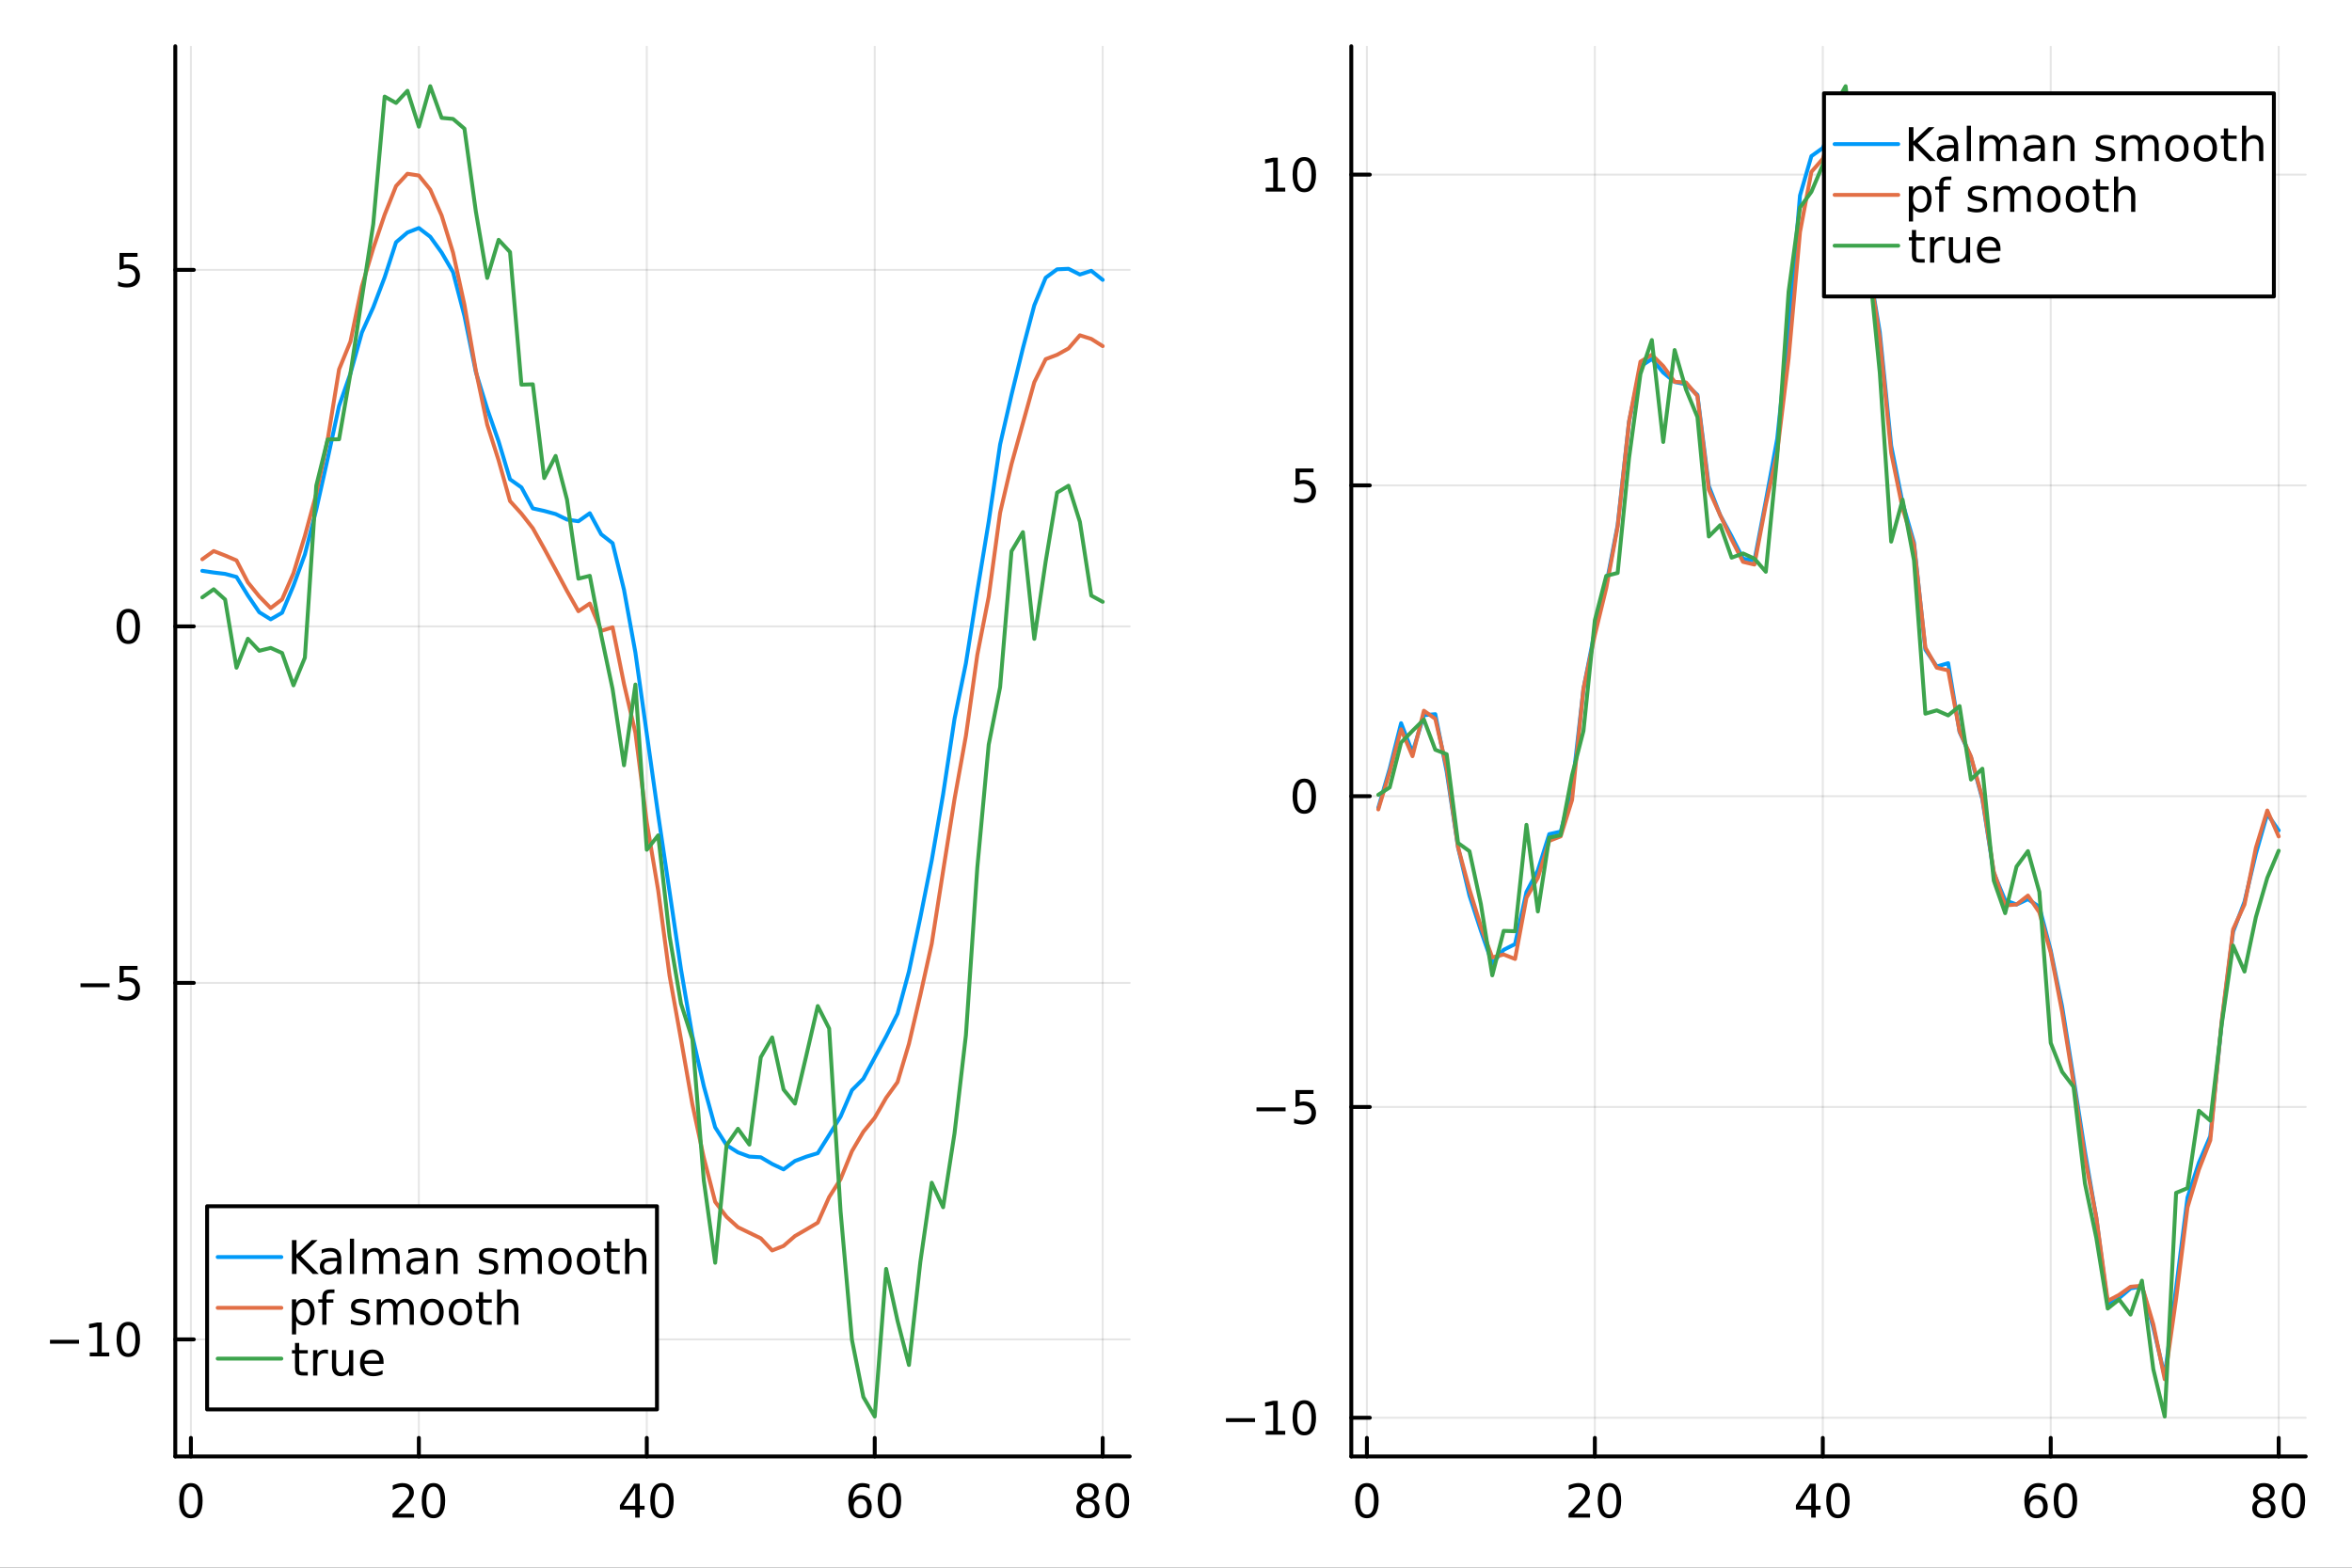 <?xml version="1.0" encoding="utf-8"?>
<svg xmlns="http://www.w3.org/2000/svg" xmlns:xlink="http://www.w3.org/1999/xlink" width="600" height="400" viewBox="0 0 2400 1600">
<rect x="0" y="0" width="2400" height="1600" fill="#333333" stroke="none"/>
<defs>
  <clipPath id="clip160">
    <rect x="0" y="0" width="2400" height="1600"/>
  </clipPath>
</defs>
<path clip-path="url(#clip160)" d="M0 1600 L2400 1600 L2400 0 L0 0  Z" fill="#ffffff" fill-rule="evenodd" fill-opacity="1"/>
<defs>
  <clipPath id="clip161">
    <rect x="480" y="0" width="1681" height="1600"/>
  </clipPath>
</defs>
<path clip-path="url(#clip160)" d="M178.867 1486.45 L1152.76 1486.45 L1152.76 47.244 L178.867 47.244  Z" fill="#ffffff" fill-rule="evenodd" fill-opacity="1"/>
<defs>
  <clipPath id="clip162">
    <rect x="178" y="47" width="975" height="1440"/>
  </clipPath>
</defs>
<polyline clip-path="url(#clip162)" style="stroke:#000000; stroke-linecap:round; stroke-linejoin:round; stroke-width:2; stroke-opacity:0.1; fill:none" points="194.8,1486.45 194.8,47.244 "/>
<polyline clip-path="url(#clip162)" style="stroke:#000000; stroke-linecap:round; stroke-linejoin:round; stroke-width:2; stroke-opacity:0.1; fill:none" points="427.398,1486.45 427.398,47.244 "/>
<polyline clip-path="url(#clip162)" style="stroke:#000000; stroke-linecap:round; stroke-linejoin:round; stroke-width:2; stroke-opacity:0.1; fill:none" points="659.996,1486.45 659.996,47.244 "/>
<polyline clip-path="url(#clip162)" style="stroke:#000000; stroke-linecap:round; stroke-linejoin:round; stroke-width:2; stroke-opacity:0.1; fill:none" points="892.595,1486.45 892.595,47.244 "/>
<polyline clip-path="url(#clip162)" style="stroke:#000000; stroke-linecap:round; stroke-linejoin:round; stroke-width:2; stroke-opacity:0.1; fill:none" points="1125.19,1486.45 1125.19,47.244 "/>
<polyline clip-path="url(#clip162)" style="stroke:#000000; stroke-linecap:round; stroke-linejoin:round; stroke-width:2; stroke-opacity:0.1; fill:none" points="178.867,1367.01 1152.76,1367.01 "/>
<polyline clip-path="url(#clip162)" style="stroke:#000000; stroke-linecap:round; stroke-linejoin:round; stroke-width:2; stroke-opacity:0.1; fill:none" points="178.867,1003.15 1152.76,1003.15 "/>
<polyline clip-path="url(#clip162)" style="stroke:#000000; stroke-linecap:round; stroke-linejoin:round; stroke-width:2; stroke-opacity:0.1; fill:none" points="178.867,639.29 1152.76,639.29 "/>
<polyline clip-path="url(#clip162)" style="stroke:#000000; stroke-linecap:round; stroke-linejoin:round; stroke-width:2; stroke-opacity:0.1; fill:none" points="178.867,275.432 1152.76,275.432 "/>
<polyline clip-path="url(#clip160)" style="stroke:#000000; stroke-linecap:round; stroke-linejoin:round; stroke-width:4; stroke-opacity:1; fill:none" points="178.867,1486.45 1152.76,1486.45 "/>
<polyline clip-path="url(#clip160)" style="stroke:#000000; stroke-linecap:round; stroke-linejoin:round; stroke-width:4; stroke-opacity:1; fill:none" points="194.8,1486.45 194.8,1467.55 "/>
<polyline clip-path="url(#clip160)" style="stroke:#000000; stroke-linecap:round; stroke-linejoin:round; stroke-width:4; stroke-opacity:1; fill:none" points="427.398,1486.45 427.398,1467.55 "/>
<polyline clip-path="url(#clip160)" style="stroke:#000000; stroke-linecap:round; stroke-linejoin:round; stroke-width:4; stroke-opacity:1; fill:none" points="659.996,1486.45 659.996,1467.55 "/>
<polyline clip-path="url(#clip160)" style="stroke:#000000; stroke-linecap:round; stroke-linejoin:round; stroke-width:4; stroke-opacity:1; fill:none" points="892.595,1486.45 892.595,1467.55 "/>
<polyline clip-path="url(#clip160)" style="stroke:#000000; stroke-linecap:round; stroke-linejoin:round; stroke-width:4; stroke-opacity:1; fill:none" points="1125.19,1486.45 1125.19,1467.55 "/>
<path clip-path="url(#clip160)" d="M194.8 1517.37 Q191.189 1517.37 189.36 1520.93 Q187.554 1524.47 187.554 1531.6 Q187.554 1538.71 189.36 1542.27 Q191.189 1545.82 194.8 1545.82 Q198.434 1545.82 200.239 1542.27 Q202.068 1538.71 202.068 1531.6 Q202.068 1524.47 200.239 1520.93 Q198.434 1517.37 194.8 1517.37 M194.8 1513.66 Q200.61 1513.66 203.665 1518.27 Q206.744 1522.85 206.744 1531.6 Q206.744 1540.33 203.665 1544.94 Q200.61 1549.52 194.8 1549.52 Q188.989 1549.52 185.911 1544.94 Q182.855 1540.33 182.855 1531.6 Q182.855 1522.85 185.911 1518.27 Q188.989 1513.66 194.8 1513.66 Z" fill="#000000" fill-rule="nonzero" fill-opacity="1" /><path clip-path="url(#clip160)" d="M406.171 1544.91 L422.491 1544.91 L422.491 1548.85 L400.546 1548.85 L400.546 1544.91 Q403.208 1542.16 407.792 1537.53 Q412.398 1532.88 413.579 1531.53 Q415.824 1529.01 416.704 1527.27 Q417.606 1525.51 417.606 1523.82 Q417.606 1521.07 415.662 1519.33 Q413.741 1517.6 410.639 1517.6 Q408.44 1517.6 405.986 1518.36 Q403.556 1519.13 400.778 1520.68 L400.778 1515.95 Q403.602 1514.82 406.055 1514.24 Q408.509 1513.66 410.546 1513.66 Q415.917 1513.66 419.111 1516.35 Q422.305 1519.03 422.305 1523.52 Q422.305 1525.65 421.495 1527.57 Q420.708 1529.47 418.602 1532.07 Q418.023 1532.74 414.921 1535.95 Q411.819 1539.15 406.171 1544.91 Z" fill="#000000" fill-rule="nonzero" fill-opacity="1" /><path clip-path="url(#clip160)" d="M442.305 1517.37 Q438.694 1517.37 436.866 1520.93 Q435.06 1524.47 435.06 1531.6 Q435.06 1538.71 436.866 1542.27 Q438.694 1545.82 442.305 1545.82 Q445.94 1545.82 447.745 1542.27 Q449.574 1538.71 449.574 1531.6 Q449.574 1524.47 447.745 1520.93 Q445.94 1517.37 442.305 1517.37 M442.305 1513.66 Q448.115 1513.66 451.171 1518.27 Q454.25 1522.85 454.25 1531.6 Q454.25 1540.33 451.171 1544.94 Q448.115 1549.52 442.305 1549.52 Q436.495 1549.52 433.416 1544.94 Q430.361 1540.33 430.361 1531.6 Q430.361 1522.85 433.416 1518.27 Q436.495 1513.66 442.305 1513.66 Z" fill="#000000" fill-rule="nonzero" fill-opacity="1" /><path clip-path="url(#clip160)" d="M648.168 1518.36 L636.362 1536.81 L648.168 1536.81 L648.168 1518.36 M646.941 1514.29 L652.82 1514.29 L652.82 1536.81 L657.751 1536.81 L657.751 1540.7 L652.82 1540.7 L652.82 1548.85 L648.168 1548.85 L648.168 1540.7 L632.566 1540.7 L632.566 1536.19 L646.941 1514.29 Z" fill="#000000" fill-rule="nonzero" fill-opacity="1" /><path clip-path="url(#clip160)" d="M675.482 1517.37 Q671.871 1517.37 670.043 1520.93 Q668.237 1524.47 668.237 1531.6 Q668.237 1538.71 670.043 1542.27 Q671.871 1545.82 675.482 1545.82 Q679.117 1545.82 680.922 1542.27 Q682.751 1538.71 682.751 1531.6 Q682.751 1524.47 680.922 1520.93 Q679.117 1517.37 675.482 1517.37 M675.482 1513.66 Q681.292 1513.66 684.348 1518.27 Q687.427 1522.85 687.427 1531.6 Q687.427 1540.33 684.348 1544.94 Q681.292 1549.52 675.482 1549.52 Q669.672 1549.52 666.593 1544.94 Q663.538 1540.33 663.538 1531.6 Q663.538 1522.85 666.593 1518.27 Q669.672 1513.66 675.482 1513.66 Z" fill="#000000" fill-rule="nonzero" fill-opacity="1" /><path clip-path="url(#clip160)" d="M878 1529.7 Q874.852 1529.7 873 1531.86 Q871.171 1534.01 871.171 1537.76 Q871.171 1541.49 873 1543.66 Q874.852 1545.82 878 1545.82 Q881.148 1545.82 882.977 1543.66 Q884.828 1541.49 884.828 1537.76 Q884.828 1534.01 882.977 1531.86 Q881.148 1529.7 878 1529.7 M887.282 1515.05 L887.282 1519.31 Q885.523 1518.48 883.717 1518.04 Q881.935 1517.6 880.176 1517.6 Q875.546 1517.6 873.092 1520.72 Q870.662 1523.85 870.315 1530.17 Q871.68 1528.15 873.741 1527.09 Q875.801 1526 878.278 1526 Q883.486 1526 886.495 1529.17 Q889.528 1532.32 889.528 1537.76 Q889.528 1543.08 886.379 1546.3 Q883.231 1549.52 878 1549.52 Q872.004 1549.52 868.833 1544.94 Q865.662 1540.33 865.662 1531.6 Q865.662 1523.41 869.551 1518.55 Q873.44 1513.66 879.991 1513.66 Q881.75 1513.66 883.532 1514.01 Q885.338 1514.36 887.282 1515.05 Z" fill="#000000" fill-rule="nonzero" fill-opacity="1" /><path clip-path="url(#clip160)" d="M907.583 1517.37 Q903.972 1517.37 902.143 1520.93 Q900.338 1524.47 900.338 1531.6 Q900.338 1538.71 902.143 1542.27 Q903.972 1545.82 907.583 1545.82 Q911.217 1545.82 913.023 1542.27 Q914.851 1538.71 914.851 1531.6 Q914.851 1524.47 913.023 1520.93 Q911.217 1517.37 907.583 1517.37 M907.583 1513.66 Q913.393 1513.66 916.449 1518.27 Q919.527 1522.85 919.527 1531.6 Q919.527 1540.33 916.449 1544.94 Q913.393 1549.52 907.583 1549.52 Q901.773 1549.52 898.694 1544.94 Q895.639 1540.33 895.639 1531.6 Q895.639 1522.85 898.694 1518.27 Q901.773 1513.66 907.583 1513.66 Z" fill="#000000" fill-rule="nonzero" fill-opacity="1" /><path clip-path="url(#clip160)" d="M1110.07 1532.44 Q1106.73 1532.44 1104.81 1534.22 Q1102.91 1536 1102.91 1539.13 Q1102.91 1542.25 1104.81 1544.03 Q1106.73 1545.82 1110.07 1545.82 Q1113.4 1545.82 1115.32 1544.03 Q1117.24 1542.23 1117.24 1539.13 Q1117.24 1536 1115.32 1534.22 Q1113.42 1532.44 1110.07 1532.44 M1105.39 1530.45 Q1102.38 1529.7 1100.69 1527.64 Q1099.02 1525.58 1099.02 1522.62 Q1099.02 1518.48 1101.96 1516.07 Q1104.93 1513.66 1110.07 1513.66 Q1115.23 1513.66 1118.17 1516.07 Q1121.11 1518.48 1121.11 1522.62 Q1121.11 1525.58 1119.42 1527.64 Q1117.75 1529.7 1114.76 1530.45 Q1118.14 1531.23 1120.02 1533.52 Q1121.92 1535.82 1121.92 1539.13 Q1121.92 1544.15 1118.84 1546.83 Q1115.78 1549.52 1110.07 1549.52 Q1104.35 1549.52 1101.27 1546.83 Q1098.21 1544.15 1098.21 1539.13 Q1098.21 1535.82 1100.11 1533.52 Q1102.01 1531.23 1105.39 1530.45 M1103.68 1523.06 Q1103.68 1525.75 1105.34 1527.25 Q1107.03 1528.76 1110.07 1528.76 Q1113.08 1528.76 1114.76 1527.25 Q1116.48 1525.75 1116.48 1523.06 Q1116.48 1520.38 1114.76 1518.87 Q1113.08 1517.37 1110.07 1517.37 Q1107.03 1517.37 1105.34 1518.87 Q1103.68 1520.38 1103.68 1523.06 Z" fill="#000000" fill-rule="nonzero" fill-opacity="1" /><path clip-path="url(#clip160)" d="M1140.23 1517.37 Q1136.62 1517.37 1134.79 1520.93 Q1132.98 1524.47 1132.98 1531.6 Q1132.98 1538.71 1134.79 1542.27 Q1136.62 1545.82 1140.23 1545.82 Q1143.86 1545.82 1145.67 1542.27 Q1147.5 1538.71 1147.5 1531.6 Q1147.5 1524.47 1145.67 1520.93 Q1143.86 1517.37 1140.23 1517.37 M1140.23 1513.66 Q1146.04 1513.66 1149.09 1518.27 Q1152.17 1522.85 1152.17 1531.6 Q1152.17 1540.33 1149.09 1544.94 Q1146.04 1549.52 1140.23 1549.52 Q1134.42 1549.52 1131.34 1544.94 Q1128.28 1540.33 1128.28 1531.6 Q1128.28 1522.85 1131.34 1518.27 Q1134.42 1513.66 1140.23 1513.66 Z" fill="#000000" fill-rule="nonzero" fill-opacity="1" /><polyline clip-path="url(#clip160)" style="stroke:#000000; stroke-linecap:round; stroke-linejoin:round; stroke-width:4; stroke-opacity:1; fill:none" points="178.867,1486.45 178.867,47.244 "/>
<polyline clip-path="url(#clip160)" style="stroke:#000000; stroke-linecap:round; stroke-linejoin:round; stroke-width:4; stroke-opacity:1; fill:none" points="178.867,1367.01 197.764,1367.01 "/>
<polyline clip-path="url(#clip160)" style="stroke:#000000; stroke-linecap:round; stroke-linejoin:round; stroke-width:4; stroke-opacity:1; fill:none" points="178.867,1003.15 197.764,1003.15 "/>
<polyline clip-path="url(#clip160)" style="stroke:#000000; stroke-linecap:round; stroke-linejoin:round; stroke-width:4; stroke-opacity:1; fill:none" points="178.867,639.29 197.764,639.29 "/>
<polyline clip-path="url(#clip160)" style="stroke:#000000; stroke-linecap:round; stroke-linejoin:round; stroke-width:4; stroke-opacity:1; fill:none" points="178.867,275.432 197.764,275.432 "/>
<path clip-path="url(#clip160)" d="M50.992 1367.46 L80.668 1367.46 L80.668 1371.39 L50.992 1371.39 L50.992 1367.46 Z" fill="#000000" fill-rule="nonzero" fill-opacity="1" /><path clip-path="url(#clip160)" d="M91.571 1380.35 L99.21 1380.35 L99.21 1353.99 L90.899 1355.65 L90.899 1351.39 L99.163 1349.73 L103.839 1349.73 L103.839 1380.35 L111.478 1380.35 L111.478 1384.29 L91.571 1384.29 L91.571 1380.35 Z" fill="#000000" fill-rule="nonzero" fill-opacity="1" /><path clip-path="url(#clip160)" d="M130.922 1352.8 Q127.311 1352.8 125.482 1356.37 Q123.677 1359.91 123.677 1367.04 Q123.677 1374.15 125.482 1377.71 Q127.311 1381.25 130.922 1381.25 Q134.556 1381.25 136.362 1377.71 Q138.191 1374.15 138.191 1367.04 Q138.191 1359.91 136.362 1356.37 Q134.556 1352.8 130.922 1352.8 M130.922 1349.1 Q136.732 1349.1 139.788 1353.71 Q142.867 1358.29 142.867 1367.04 Q142.867 1375.77 139.788 1380.37 Q136.732 1384.96 130.922 1384.96 Q125.112 1384.96 122.033 1380.37 Q118.978 1375.77 118.978 1367.04 Q118.978 1358.29 122.033 1353.71 Q125.112 1349.1 130.922 1349.1 Z" fill="#000000" fill-rule="nonzero" fill-opacity="1" /><path clip-path="url(#clip160)" d="M82.149 1003.6 L111.825 1003.6 L111.825 1007.53 L82.149 1007.53 L82.149 1003.6 Z" fill="#000000" fill-rule="nonzero" fill-opacity="1" /><path clip-path="url(#clip160)" d="M121.964 985.868 L140.32 985.868 L140.32 989.803 L126.246 989.803 L126.246 998.275 Q127.265 997.928 128.283 997.766 Q129.302 997.581 130.32 997.581 Q136.107 997.581 139.487 1000.75 Q142.867 1003.92 142.867 1009.34 Q142.867 1014.92 139.394 1018.02 Q135.922 1021.1 129.603 1021.1 Q127.427 1021.1 125.158 1020.73 Q122.913 1020.36 120.506 1019.62 L120.506 1014.92 Q122.589 1016.05 124.811 1016.61 Q127.033 1017.16 129.51 1017.16 Q133.515 1017.16 135.853 1015.06 Q138.191 1012.95 138.191 1009.34 Q138.191 1005.73 135.853 1003.62 Q133.515 1001.52 129.51 1001.52 Q127.635 1001.52 125.76 1001.93 Q123.908 1002.35 121.964 1003.23 L121.964 985.868 Z" fill="#000000" fill-rule="nonzero" fill-opacity="1" /><path clip-path="url(#clip160)" d="M130.922 625.088 Q127.311 625.088 125.482 628.653 Q123.677 632.195 123.677 639.324 Q123.677 646.431 125.482 649.996 Q127.311 653.537 130.922 653.537 Q134.556 653.537 136.362 649.996 Q138.191 646.431 138.191 639.324 Q138.191 632.195 136.362 628.653 Q134.556 625.088 130.922 625.088 M130.922 621.385 Q136.732 621.385 139.788 625.991 Q142.867 630.574 142.867 639.324 Q142.867 648.051 139.788 652.658 Q136.732 657.241 130.922 657.241 Q125.112 657.241 122.033 652.658 Q118.978 648.051 118.978 639.324 Q118.978 630.574 122.033 625.991 Q125.112 621.385 130.922 621.385 Z" fill="#000000" fill-rule="nonzero" fill-opacity="1" /><path clip-path="url(#clip160)" d="M121.964 258.152 L140.32 258.152 L140.32 262.087 L126.246 262.087 L126.246 270.559 Q127.265 270.212 128.283 270.05 Q129.302 269.864 130.32 269.864 Q136.107 269.864 139.487 273.036 Q142.867 276.207 142.867 281.624 Q142.867 287.202 139.394 290.304 Q135.922 293.383 129.603 293.383 Q127.427 293.383 125.158 293.012 Q122.913 292.642 120.506 291.901 L120.506 287.202 Q122.589 288.337 124.811 288.892 Q127.033 289.448 129.51 289.448 Q133.515 289.448 135.853 287.341 Q138.191 285.235 138.191 281.624 Q138.191 278.013 135.853 275.906 Q133.515 273.8 129.51 273.8 Q127.635 273.8 125.76 274.216 Q123.908 274.633 121.964 275.513 L121.964 258.152 Z" fill="#000000" fill-rule="nonzero" fill-opacity="1" /><polyline clip-path="url(#clip162)" style="stroke:#009af9; stroke-linecap:round; stroke-linejoin:round; stroke-width:4; stroke-opacity:1; fill:none" points="206.43,582.609 218.059,584.309 229.689,585.713 241.319,588.839 252.949,607.778 264.579,624.854 276.209,632.094 287.839,625.38 299.469,597.676 311.099,565.833 322.729,520.068 334.359,468.112 345.989,414.304 357.618,381.113 369.248,339.367 380.878,313.643 392.508,282.992 404.138,247.255 415.768,237.278 427.398,232.741 439.028,241.626 450.658,257.778 462.288,277.777 473.918,322.508 485.548,379.624 497.177,417.322 508.807,450.553 520.437,489.191 532.067,497.438 543.697,518.878 555.327,521.465 566.957,524.628 578.587,530.288 590.217,531.986 601.847,523.814 613.477,545.304 625.107,554.358 636.736,601.902 648.366,666.013 659.996,749.079 671.626,831.694 683.256,910.315 694.886,989.339 706.516,1057.33 718.146,1108.52 729.776,1150.57 741.406,1168.76 753.036,1176.14 764.666,1180.44 776.295,1181.1 787.925,1187.97 799.555,1193.48 811.185,1184.9 822.815,1180.5 834.445,1176.96 846.075,1158.44 857.705,1139.64 869.335,1112.65 880.965,1100.99 892.595,1079.31 904.225,1057.82 915.854,1034.6 927.484,991.562 939.114,936.525 950.744,878.045 962.374,810.558 974.004,733.695 985.634,676.864 997.264,603.23 1008.89,532.28 1020.52,453.611 1032.15,403.034 1043.78,355.419 1055.41,311.575 1067.04,283.426 1078.67,274.861 1090.3,274.334 1101.93,280.175 1113.56,276.379 1125.19,285.637 "/>
<polyline clip-path="url(#clip162)" style="stroke:#e26f46; stroke-linecap:round; stroke-linejoin:round; stroke-width:4; stroke-opacity:1; fill:none" points="206.43,570.767 218.059,562.402 229.689,566.964 241.319,571.925 252.949,594.4 264.579,608.733 276.209,620.599 287.839,611.742 299.469,585.011 311.099,546.938 322.729,504.054 334.359,448.654 345.989,376.984 357.618,348.554 369.248,292.306 380.878,253.474 392.508,219.068 404.138,189.865 415.768,177.336 427.398,179.138 439.028,193.494 450.658,219.968 462.288,257.861 473.918,311.08 485.548,378.146 497.177,433.463 508.807,469.871 520.437,511.403 532.067,524.23 543.697,539.123 555.327,559.925 566.957,581.41 578.587,603.198 590.217,623.798 601.847,615.986 613.477,643.912 625.107,640.234 636.736,698.001 648.366,747.824 659.996,839.444 671.626,908.812 683.256,995.999 694.886,1060.74 706.516,1127.15 718.146,1181.44 729.776,1226.64 741.406,1241.95 753.036,1252.53 764.666,1258.2 776.295,1263.82 787.925,1276.22 799.555,1271.6 811.185,1261.51 822.815,1254.78 834.445,1247.89 846.075,1221.75 857.705,1203.5 869.335,1174.88 880.965,1155.12 892.595,1140.77 904.225,1120.48 915.854,1104.38 927.484,1065.4 939.114,1015.65 950.744,963.18 962.374,888.88 974.004,815.522 985.634,750.975 997.264,668.325 1008.89,608.982 1020.52,523.341 1032.15,473.642 1043.78,431.836 1055.41,390.094 1067.04,366.545 1078.67,362.102 1090.3,355.646 1101.93,342.213 1113.56,345.907 1125.19,353.248 "/>
<polyline clip-path="url(#clip162)" style="stroke:#3da44d; stroke-linecap:round; stroke-linejoin:round; stroke-width:4; stroke-opacity:1; fill:none" points="206.43,609.688 218.059,601.423 229.689,611.841 241.319,681.462 252.949,651.916 264.579,664.199 276.209,661.264 287.839,666.444 299.469,699.465 311.099,671.226 322.729,495.67 334.359,448.511 345.989,448.303 357.618,381.028 369.248,304.171 380.878,228.622 392.508,98.572 404.138,105.055 415.768,92.662 427.398,129.267 439.028,87.976 450.658,120.302 462.288,121.374 473.918,131.313 485.548,215.709 497.177,283.669 508.807,244.74 520.437,257.274 532.067,392.581 543.697,392.225 555.327,487.909 566.957,465.337 578.587,509.948 590.217,590.593 601.847,587.7 613.477,648.282 625.107,703.346 636.736,781.043 648.366,698.648 659.996,867.266 671.626,852.564 683.256,955.779 694.886,1024.34 706.516,1060.58 718.146,1204.64 729.776,1288.78 741.406,1168.84 753.036,1152.04 764.666,1168.18 776.295,1079.08 787.925,1058.82 799.555,1112.01 811.185,1126.34 822.815,1077.1 834.445,1026.79 846.075,1049.71 857.705,1236.08 869.335,1367.47 880.965,1425.78 892.595,1445.72 904.225,1295.05 915.854,1347.99 927.484,1393.11 939.114,1288.11 950.744,1207.09 962.374,1232.12 974.004,1156.66 985.634,1056.43 997.264,885.404 1008.89,759.919 1020.52,701.348 1032.15,562.615 1043.78,543.105 1055.41,652.01 1067.04,572.932 1078.67,502.779 1090.3,495.756 1101.93,532.606 1113.56,607.859 1125.19,614.231 "/>
<path clip-path="url(#clip160)" d="M211.33 1438.47 L670.383 1438.47 L670.383 1231.11 L211.33 1231.11  Z" fill="#ffffff" fill-rule="evenodd" fill-opacity="1"/>
<polyline clip-path="url(#clip160)" style="stroke:#000000; stroke-linecap:round; stroke-linejoin:round; stroke-width:4; stroke-opacity:1; fill:none" points="211.33,1438.47 670.383,1438.47 670.383,1231.11 211.33,1231.11 211.33,1438.47 "/>
<polyline clip-path="url(#clip160)" style="stroke:#009af9; stroke-linecap:round; stroke-linejoin:round; stroke-width:4; stroke-opacity:1; fill:none" points="222.151,1282.95 287.077,1282.95 "/>
<path clip-path="url(#clip160)" d="M297.898 1265.67 L302.573 1265.67 L302.573 1280.28 L318.083 1265.67 L324.101 1265.67 L306.948 1281.79 L325.328 1300.23 L319.171 1300.23 L302.573 1283.59 L302.573 1300.23 L297.898 1300.23 L297.898 1265.67 Z" fill="#000000" fill-rule="nonzero" fill-opacity="1" /><path clip-path="url(#clip160)" d="M339.749 1287.2 Q334.587 1287.2 332.596 1288.38 Q330.606 1289.56 330.606 1292.41 Q330.606 1294.68 332.087 1296.02 Q333.592 1297.34 336.161 1297.34 Q339.703 1297.34 341.832 1294.84 Q343.985 1292.32 343.985 1288.15 L343.985 1287.2 L339.749 1287.2 M348.244 1285.44 L348.244 1300.23 L343.985 1300.23 L343.985 1296.3 Q342.527 1298.66 340.351 1299.79 Q338.175 1300.91 335.027 1300.91 Q331.046 1300.91 328.684 1298.68 Q326.346 1296.44 326.346 1292.69 Q326.346 1288.31 329.263 1286.09 Q332.203 1283.87 338.013 1283.87 L343.985 1283.87 L343.985 1283.45 Q343.985 1280.51 342.041 1278.92 Q340.12 1277.29 336.624 1277.29 Q334.402 1277.29 332.296 1277.83 Q330.189 1278.36 328.245 1279.42 L328.245 1275.49 Q330.583 1274.59 332.782 1274.15 Q334.981 1273.68 337.064 1273.68 Q342.689 1273.68 345.467 1276.6 Q348.244 1279.52 348.244 1285.44 Z" fill="#000000" fill-rule="nonzero" fill-opacity="1" /><path clip-path="url(#clip160)" d="M357.018 1264.22 L361.277 1264.22 L361.277 1300.23 L357.018 1300.23 L357.018 1264.22 Z" fill="#000000" fill-rule="nonzero" fill-opacity="1" /><path clip-path="url(#clip160)" d="M390.374 1279.29 Q391.971 1276.42 394.193 1275.05 Q396.416 1273.68 399.425 1273.68 Q403.476 1273.68 405.675 1276.53 Q407.874 1279.35 407.874 1284.59 L407.874 1300.23 L403.591 1300.23 L403.591 1284.73 Q403.591 1281 402.272 1279.19 Q400.953 1277.39 398.244 1277.39 Q394.934 1277.39 393.013 1279.59 Q391.091 1281.79 391.091 1285.58 L391.091 1300.23 L386.809 1300.23 L386.809 1284.73 Q386.809 1280.98 385.49 1279.19 Q384.17 1277.39 381.416 1277.39 Q378.152 1277.39 376.23 1279.61 Q374.309 1281.81 374.309 1285.58 L374.309 1300.23 L370.027 1300.23 L370.027 1274.31 L374.309 1274.31 L374.309 1278.34 Q375.767 1275.95 377.805 1274.82 Q379.842 1273.68 382.642 1273.68 Q385.467 1273.68 387.434 1275.12 Q389.425 1276.55 390.374 1279.29 Z" fill="#000000" fill-rule="nonzero" fill-opacity="1" /><path clip-path="url(#clip160)" d="M428.151 1287.2 Q422.989 1287.2 420.999 1288.38 Q419.008 1289.56 419.008 1292.41 Q419.008 1294.68 420.489 1296.02 Q421.994 1297.34 424.564 1297.34 Q428.105 1297.34 430.235 1294.84 Q432.388 1292.32 432.388 1288.15 L432.388 1287.2 L428.151 1287.2 M436.647 1285.44 L436.647 1300.23 L432.388 1300.23 L432.388 1296.3 Q430.929 1298.66 428.753 1299.79 Q426.577 1300.91 423.429 1300.91 Q419.448 1300.91 417.087 1298.68 Q414.749 1296.44 414.749 1292.69 Q414.749 1288.31 417.665 1286.09 Q420.605 1283.87 426.415 1283.87 L432.388 1283.87 L432.388 1283.45 Q432.388 1280.51 430.443 1278.92 Q428.522 1277.29 425.026 1277.29 Q422.804 1277.29 420.698 1277.83 Q418.591 1278.36 416.647 1279.42 L416.647 1275.49 Q418.985 1274.59 421.184 1274.15 Q423.383 1273.68 425.466 1273.68 Q431.091 1273.68 433.869 1276.6 Q436.647 1279.52 436.647 1285.44 Z" fill="#000000" fill-rule="nonzero" fill-opacity="1" /><path clip-path="url(#clip160)" d="M466.971 1284.59 L466.971 1300.23 L462.711 1300.23 L462.711 1284.73 Q462.711 1281.04 461.276 1279.22 Q459.841 1277.39 456.971 1277.39 Q453.522 1277.39 451.531 1279.59 Q449.54 1281.79 449.54 1285.58 L449.54 1300.23 L445.258 1300.23 L445.258 1274.31 L449.54 1274.31 L449.54 1278.34 Q451.068 1276 453.128 1274.84 Q455.212 1273.68 457.92 1273.68 Q462.387 1273.68 464.679 1276.46 Q466.971 1279.22 466.971 1284.59 Z" fill="#000000" fill-rule="nonzero" fill-opacity="1" /><path clip-path="url(#clip160)" d="M507.063 1275.07 L507.063 1279.1 Q505.258 1278.17 503.313 1277.71 Q501.369 1277.25 499.285 1277.25 Q496.114 1277.25 494.517 1278.22 Q492.943 1279.19 492.943 1281.14 Q492.943 1282.62 494.077 1283.48 Q495.211 1284.31 498.637 1285.07 L500.096 1285.4 Q504.633 1286.37 506.531 1288.15 Q508.452 1289.91 508.452 1293.08 Q508.452 1296.69 505.582 1298.8 Q502.734 1300.91 497.734 1300.91 Q495.651 1300.91 493.383 1300.49 Q491.137 1300.1 488.637 1299.29 L488.637 1294.89 Q490.998 1296.11 493.29 1296.74 Q495.582 1297.34 497.827 1297.34 Q500.836 1297.34 502.457 1296.32 Q504.077 1295.28 504.077 1293.41 Q504.077 1291.67 502.896 1290.74 Q501.739 1289.82 497.781 1288.96 L496.299 1288.61 Q492.341 1287.78 490.582 1286.07 Q488.822 1284.33 488.822 1281.32 Q488.822 1277.67 491.415 1275.67 Q494.008 1273.68 498.776 1273.68 Q501.137 1273.68 503.221 1274.03 Q505.304 1274.38 507.063 1275.07 Z" fill="#000000" fill-rule="nonzero" fill-opacity="1" /><path clip-path="url(#clip160)" d="M535.419 1279.29 Q537.017 1276.42 539.239 1275.05 Q541.461 1273.68 544.47 1273.68 Q548.521 1273.68 550.72 1276.53 Q552.919 1279.35 552.919 1284.59 L552.919 1300.23 L548.637 1300.23 L548.637 1284.73 Q548.637 1281 547.318 1279.19 Q545.998 1277.39 543.29 1277.39 Q539.98 1277.39 538.058 1279.59 Q536.137 1281.79 536.137 1285.58 L536.137 1300.23 L531.855 1300.23 L531.855 1284.73 Q531.855 1280.98 530.535 1279.19 Q529.216 1277.39 526.461 1277.39 Q523.197 1277.39 521.276 1279.61 Q519.355 1281.81 519.355 1285.58 L519.355 1300.23 L515.072 1300.23 L515.072 1274.31 L519.355 1274.31 L519.355 1278.34 Q520.813 1275.95 522.85 1274.82 Q524.887 1273.68 527.688 1273.68 Q530.512 1273.68 532.48 1275.12 Q534.47 1276.55 535.419 1279.29 Z" fill="#000000" fill-rule="nonzero" fill-opacity="1" /><path clip-path="url(#clip160)" d="M571.461 1277.29 Q568.035 1277.29 566.044 1279.98 Q564.054 1282.64 564.054 1287.29 Q564.054 1291.95 566.021 1294.63 Q568.012 1297.29 571.461 1297.29 Q574.864 1297.29 576.854 1294.61 Q578.845 1291.92 578.845 1287.29 Q578.845 1282.69 576.854 1280 Q574.864 1277.29 571.461 1277.29 M571.461 1273.68 Q577.016 1273.68 580.188 1277.29 Q583.359 1280.91 583.359 1287.29 Q583.359 1293.66 580.188 1297.29 Q577.016 1300.91 571.461 1300.91 Q565.882 1300.91 562.711 1297.29 Q559.563 1293.66 559.563 1287.29 Q559.563 1280.91 562.711 1277.29 Q565.882 1273.68 571.461 1273.68 Z" fill="#000000" fill-rule="nonzero" fill-opacity="1" /><path clip-path="url(#clip160)" d="M600.465 1277.29 Q597.039 1277.29 595.049 1279.98 Q593.058 1282.64 593.058 1287.29 Q593.058 1291.95 595.026 1294.63 Q597.016 1297.29 600.465 1297.29 Q603.868 1297.29 605.859 1294.61 Q607.85 1291.92 607.85 1287.29 Q607.85 1282.69 605.859 1280 Q603.868 1277.29 600.465 1277.29 M600.465 1273.68 Q606.021 1273.68 609.192 1277.29 Q612.363 1280.91 612.363 1287.29 Q612.363 1293.66 609.192 1297.29 Q606.021 1300.91 600.465 1300.91 Q594.887 1300.91 591.715 1297.29 Q588.567 1293.66 588.567 1287.29 Q588.567 1280.91 591.715 1277.29 Q594.887 1273.68 600.465 1273.68 Z" fill="#000000" fill-rule="nonzero" fill-opacity="1" /><path clip-path="url(#clip160)" d="M623.637 1266.95 L623.637 1274.31 L632.41 1274.31 L632.41 1277.62 L623.637 1277.62 L623.637 1291.69 Q623.637 1294.86 624.493 1295.77 Q625.373 1296.67 628.035 1296.67 L632.41 1296.67 L632.41 1300.23 L628.035 1300.23 Q623.104 1300.23 621.229 1298.41 Q619.354 1296.55 619.354 1291.69 L619.354 1277.62 L616.229 1277.62 L616.229 1274.31 L619.354 1274.31 L619.354 1266.95 L623.637 1266.95 Z" fill="#000000" fill-rule="nonzero" fill-opacity="1" /><path clip-path="url(#clip160)" d="M659.562 1284.59 L659.562 1300.23 L655.303 1300.23 L655.303 1284.73 Q655.303 1281.04 653.868 1279.22 Q652.433 1277.39 649.562 1277.39 Q646.113 1277.39 644.123 1279.59 Q642.132 1281.79 642.132 1285.58 L642.132 1300.23 L637.849 1300.23 L637.849 1264.22 L642.132 1264.22 L642.132 1278.34 Q643.66 1276 645.72 1274.84 Q647.803 1273.68 650.511 1273.68 Q654.979 1273.68 657.271 1276.46 Q659.562 1279.22 659.562 1284.59 Z" fill="#000000" fill-rule="nonzero" fill-opacity="1" /><polyline clip-path="url(#clip160)" style="stroke:#e26f46; stroke-linecap:round; stroke-linejoin:round; stroke-width:4; stroke-opacity:1; fill:none" points="222.151,1334.79 287.077,1334.79 "/>
<path clip-path="url(#clip160)" d="M302.18 1348.19 L302.18 1361.94 L297.898 1361.94 L297.898 1326.15 L302.18 1326.15 L302.18 1330.08 Q303.523 1327.77 305.56 1326.66 Q307.62 1325.52 310.467 1325.52 Q315.189 1325.52 318.129 1329.27 Q321.092 1333.02 321.092 1339.13 Q321.092 1345.25 318.129 1349 Q315.189 1352.75 310.467 1352.75 Q307.62 1352.75 305.56 1351.63 Q303.523 1350.5 302.18 1348.19 M316.671 1339.13 Q316.671 1334.44 314.726 1331.77 Q312.805 1329.09 309.425 1329.09 Q306.046 1329.09 304.101 1331.77 Q302.18 1334.44 302.18 1339.13 Q302.18 1343.83 304.101 1346.52 Q306.046 1349.18 309.425 1349.18 Q312.805 1349.18 314.726 1346.52 Q316.671 1343.83 316.671 1339.13 Z" fill="#000000" fill-rule="nonzero" fill-opacity="1" /><path clip-path="url(#clip160)" d="M341.277 1316.06 L341.277 1319.6 L337.203 1319.6 Q334.911 1319.6 334.008 1320.52 Q333.129 1321.45 333.129 1323.86 L333.129 1326.15 L340.143 1326.15 L340.143 1329.46 L333.129 1329.46 L333.129 1352.07 L328.846 1352.07 L328.846 1329.46 L324.772 1329.46 L324.772 1326.15 L328.846 1326.15 L328.846 1324.34 Q328.846 1320.01 330.86 1318.05 Q332.874 1316.06 337.249 1316.06 L341.277 1316.06 Z" fill="#000000" fill-rule="nonzero" fill-opacity="1" /><path clip-path="url(#clip160)" d="M376.439 1326.91 L376.439 1330.94 Q374.633 1330.01 372.689 1329.55 Q370.744 1329.09 368.661 1329.09 Q365.49 1329.09 363.893 1330.06 Q362.318 1331.03 362.318 1332.98 Q362.318 1334.46 363.453 1335.32 Q364.587 1336.15 368.013 1336.91 L369.471 1337.24 Q374.008 1338.21 375.906 1339.99 Q377.828 1341.75 377.828 1344.92 Q377.828 1348.53 374.957 1350.64 Q372.11 1352.75 367.11 1352.75 Q365.027 1352.75 362.758 1352.33 Q360.513 1351.94 358.013 1351.13 L358.013 1346.73 Q360.374 1347.95 362.666 1348.58 Q364.957 1349.18 367.203 1349.18 Q370.212 1349.18 371.832 1348.16 Q373.453 1347.12 373.453 1345.25 Q373.453 1343.51 372.272 1342.58 Q371.115 1341.66 367.156 1340.8 L365.675 1340.45 Q361.717 1339.62 359.957 1337.91 Q358.198 1336.17 358.198 1333.16 Q358.198 1329.51 360.791 1327.51 Q363.383 1325.52 368.152 1325.52 Q370.513 1325.52 372.596 1325.87 Q374.68 1326.22 376.439 1326.91 Z" fill="#000000" fill-rule="nonzero" fill-opacity="1" /><path clip-path="url(#clip160)" d="M404.795 1331.13 Q406.392 1328.26 408.615 1326.89 Q410.837 1325.52 413.846 1325.52 Q417.897 1325.52 420.096 1328.37 Q422.295 1331.19 422.295 1336.43 L422.295 1352.07 L418.013 1352.07 L418.013 1336.57 Q418.013 1332.84 416.693 1331.03 Q415.374 1329.23 412.665 1329.23 Q409.355 1329.23 407.434 1331.43 Q405.513 1333.63 405.513 1337.42 L405.513 1352.07 L401.23 1352.07 L401.23 1336.57 Q401.23 1332.82 399.911 1331.03 Q398.591 1329.23 395.837 1329.23 Q392.573 1329.23 390.652 1331.45 Q388.73 1333.65 388.73 1337.42 L388.73 1352.07 L384.448 1352.07 L384.448 1326.15 L388.73 1326.15 L388.73 1330.18 Q390.189 1327.79 392.226 1326.66 Q394.263 1325.52 397.064 1325.52 Q399.888 1325.52 401.855 1326.96 Q403.846 1328.39 404.795 1331.13 Z" fill="#000000" fill-rule="nonzero" fill-opacity="1" /><path clip-path="url(#clip160)" d="M440.837 1329.13 Q437.411 1329.13 435.42 1331.82 Q433.429 1334.48 433.429 1339.13 Q433.429 1343.79 435.397 1346.47 Q437.388 1349.13 440.837 1349.13 Q444.239 1349.13 446.23 1346.45 Q448.221 1343.76 448.221 1339.13 Q448.221 1334.53 446.23 1331.84 Q444.239 1329.13 440.837 1329.13 M440.837 1325.52 Q446.392 1325.52 449.563 1329.13 Q452.735 1332.75 452.735 1339.13 Q452.735 1345.5 449.563 1349.13 Q446.392 1352.75 440.837 1352.75 Q435.258 1352.75 432.087 1349.13 Q428.939 1345.5 428.939 1339.13 Q428.939 1332.75 432.087 1329.13 Q435.258 1325.52 440.837 1325.52 Z" fill="#000000" fill-rule="nonzero" fill-opacity="1" /><path clip-path="url(#clip160)" d="M469.841 1329.13 Q466.415 1329.13 464.424 1331.82 Q462.434 1334.48 462.434 1339.13 Q462.434 1343.79 464.401 1346.47 Q466.392 1349.13 469.841 1349.13 Q473.244 1349.13 475.235 1346.45 Q477.225 1343.76 477.225 1339.13 Q477.225 1334.53 475.235 1331.84 Q473.244 1329.13 469.841 1329.13 M469.841 1325.52 Q475.397 1325.52 478.568 1329.13 Q481.739 1332.75 481.739 1339.13 Q481.739 1345.5 478.568 1349.13 Q475.397 1352.75 469.841 1352.75 Q464.262 1352.75 461.091 1349.13 Q457.943 1345.5 457.943 1339.13 Q457.943 1332.75 461.091 1329.13 Q464.262 1325.52 469.841 1325.52 Z" fill="#000000" fill-rule="nonzero" fill-opacity="1" /><path clip-path="url(#clip160)" d="M493.012 1318.79 L493.012 1326.15 L501.785 1326.15 L501.785 1329.46 L493.012 1329.46 L493.012 1343.53 Q493.012 1346.7 493.869 1347.61 Q494.748 1348.51 497.41 1348.51 L501.785 1348.51 L501.785 1352.07 L497.41 1352.07 Q492.48 1352.07 490.605 1350.25 Q488.73 1348.39 488.73 1343.53 L488.73 1329.46 L485.605 1329.46 L485.605 1326.15 L488.73 1326.15 L488.73 1318.79 L493.012 1318.79 Z" fill="#000000" fill-rule="nonzero" fill-opacity="1" /><path clip-path="url(#clip160)" d="M528.938 1336.43 L528.938 1352.07 L524.679 1352.07 L524.679 1336.57 Q524.679 1332.88 523.244 1331.06 Q521.808 1329.23 518.938 1329.23 Q515.489 1329.23 513.498 1331.43 Q511.508 1333.63 511.508 1337.42 L511.508 1352.07 L507.225 1352.07 L507.225 1316.06 L511.508 1316.06 L511.508 1330.18 Q513.035 1327.84 515.095 1326.68 Q517.179 1325.52 519.887 1325.52 Q524.355 1325.52 526.646 1328.3 Q528.938 1331.06 528.938 1336.43 Z" fill="#000000" fill-rule="nonzero" fill-opacity="1" /><polyline clip-path="url(#clip160)" style="stroke:#3da44d; stroke-linecap:round; stroke-linejoin:round; stroke-width:4; stroke-opacity:1; fill:none" points="222.151,1386.63 287.077,1386.63 "/>
<path clip-path="url(#clip160)" d="M305.305 1370.63 L305.305 1377.99 L314.078 1377.99 L314.078 1381.3 L305.305 1381.3 L305.305 1395.37 Q305.305 1398.54 306.161 1399.45 Q307.041 1400.35 309.703 1400.35 L314.078 1400.35 L314.078 1403.91 L309.703 1403.91 Q304.773 1403.91 302.898 1402.09 Q301.023 1400.23 301.023 1395.37 L301.023 1381.3 L297.898 1381.3 L297.898 1377.99 L301.023 1377.99 L301.023 1370.63 L305.305 1370.63 Z" fill="#000000" fill-rule="nonzero" fill-opacity="1" /><path clip-path="url(#clip160)" d="M334.703 1381.97 Q333.985 1381.55 333.129 1381.37 Q332.296 1381.16 331.277 1381.16 Q327.666 1381.16 325.721 1383.52 Q323.8 1385.86 323.8 1390.26 L323.8 1403.91 L319.518 1403.91 L319.518 1377.99 L323.8 1377.99 L323.8 1382.02 Q325.143 1379.66 327.296 1378.52 Q329.448 1377.36 332.527 1377.36 Q332.967 1377.36 333.499 1377.43 Q334.032 1377.48 334.68 1377.6 L334.703 1381.97 Z" fill="#000000" fill-rule="nonzero" fill-opacity="1" /><path clip-path="url(#clip160)" d="M338.731 1393.68 L338.731 1377.99 L342.99 1377.99 L342.99 1393.52 Q342.99 1397.2 344.425 1399.05 Q345.86 1400.88 348.731 1400.88 Q352.18 1400.88 354.17 1398.68 Q356.184 1396.48 356.184 1392.69 L356.184 1377.99 L360.444 1377.99 L360.444 1403.91 L356.184 1403.91 L356.184 1399.93 Q354.633 1402.29 352.573 1403.45 Q350.536 1404.59 347.828 1404.59 Q343.36 1404.59 341.045 1401.81 Q338.731 1399.03 338.731 1393.68 M349.448 1377.36 L349.448 1377.36 Z" fill="#000000" fill-rule="nonzero" fill-opacity="1" /><path clip-path="url(#clip160)" d="M391.392 1389.89 L391.392 1391.97 L371.809 1391.97 Q372.087 1396.37 374.448 1398.68 Q376.832 1400.97 381.068 1400.97 Q383.522 1400.97 385.814 1400.37 Q388.129 1399.77 390.397 1398.57 L390.397 1402.59 Q388.105 1403.57 385.698 1404.08 Q383.291 1404.59 380.814 1404.59 Q374.61 1404.59 370.976 1400.97 Q367.365 1397.36 367.365 1391.21 Q367.365 1384.84 370.791 1381.11 Q374.24 1377.36 380.073 1377.36 Q385.304 1377.36 388.337 1380.74 Q391.392 1384.1 391.392 1389.89 M387.133 1388.64 Q387.087 1385.14 385.166 1383.06 Q383.267 1380.97 380.119 1380.97 Q376.555 1380.97 374.402 1382.99 Q372.272 1385 371.948 1388.66 L387.133 1388.64 Z" fill="#000000" fill-rule="nonzero" fill-opacity="1" /><path clip-path="url(#clip160)" d="M1378.87 1486.45 L2352.76 1486.45 L2352.76 47.244 L1378.87 47.244  Z" fill="#ffffff" fill-rule="evenodd" fill-opacity="1"/>
<defs>
  <clipPath id="clip163">
    <rect x="1378" y="47" width="975" height="1440"/>
  </clipPath>
</defs>
<polyline clip-path="url(#clip163)" style="stroke:#000000; stroke-linecap:round; stroke-linejoin:round; stroke-width:2; stroke-opacity:0.1; fill:none" points="1394.8,1486.45 1394.8,47.244 "/>
<polyline clip-path="url(#clip163)" style="stroke:#000000; stroke-linecap:round; stroke-linejoin:round; stroke-width:2; stroke-opacity:0.1; fill:none" points="1627.4,1486.45 1627.4,47.244 "/>
<polyline clip-path="url(#clip163)" style="stroke:#000000; stroke-linecap:round; stroke-linejoin:round; stroke-width:2; stroke-opacity:0.1; fill:none" points="1860,1486.45 1860,47.244 "/>
<polyline clip-path="url(#clip163)" style="stroke:#000000; stroke-linecap:round; stroke-linejoin:round; stroke-width:2; stroke-opacity:0.1; fill:none" points="2092.59,1486.45 2092.59,47.244 "/>
<polyline clip-path="url(#clip163)" style="stroke:#000000; stroke-linecap:round; stroke-linejoin:round; stroke-width:2; stroke-opacity:0.1; fill:none" points="2325.19,1486.45 2325.19,47.244 "/>
<polyline clip-path="url(#clip163)" style="stroke:#000000; stroke-linecap:round; stroke-linejoin:round; stroke-width:2; stroke-opacity:0.1; fill:none" points="1378.87,1446.98 2352.76,1446.98 "/>
<polyline clip-path="url(#clip163)" style="stroke:#000000; stroke-linecap:round; stroke-linejoin:round; stroke-width:2; stroke-opacity:0.1; fill:none" points="1378.87,1129.79 2352.76,1129.79 "/>
<polyline clip-path="url(#clip163)" style="stroke:#000000; stroke-linecap:round; stroke-linejoin:round; stroke-width:2; stroke-opacity:0.1; fill:none" points="1378.87,812.599 2352.76,812.599 "/>
<polyline clip-path="url(#clip163)" style="stroke:#000000; stroke-linecap:round; stroke-linejoin:round; stroke-width:2; stroke-opacity:0.1; fill:none" points="1378.87,495.406 2352.76,495.406 "/>
<polyline clip-path="url(#clip163)" style="stroke:#000000; stroke-linecap:round; stroke-linejoin:round; stroke-width:2; stroke-opacity:0.1; fill:none" points="1378.87,178.214 2352.76,178.214 "/>
<polyline clip-path="url(#clip160)" style="stroke:#000000; stroke-linecap:round; stroke-linejoin:round; stroke-width:4; stroke-opacity:1; fill:none" points="1378.87,1486.45 2352.76,1486.45 "/>
<polyline clip-path="url(#clip160)" style="stroke:#000000; stroke-linecap:round; stroke-linejoin:round; stroke-width:4; stroke-opacity:1; fill:none" points="1394.8,1486.45 1394.8,1467.55 "/>
<polyline clip-path="url(#clip160)" style="stroke:#000000; stroke-linecap:round; stroke-linejoin:round; stroke-width:4; stroke-opacity:1; fill:none" points="1627.4,1486.45 1627.4,1467.55 "/>
<polyline clip-path="url(#clip160)" style="stroke:#000000; stroke-linecap:round; stroke-linejoin:round; stroke-width:4; stroke-opacity:1; fill:none" points="1860,1486.45 1860,1467.55 "/>
<polyline clip-path="url(#clip160)" style="stroke:#000000; stroke-linecap:round; stroke-linejoin:round; stroke-width:4; stroke-opacity:1; fill:none" points="2092.59,1486.45 2092.59,1467.55 "/>
<polyline clip-path="url(#clip160)" style="stroke:#000000; stroke-linecap:round; stroke-linejoin:round; stroke-width:4; stroke-opacity:1; fill:none" points="2325.19,1486.45 2325.19,1467.55 "/>
<path clip-path="url(#clip160)" d="M1394.8 1517.37 Q1391.19 1517.37 1389.36 1520.93 Q1387.55 1524.47 1387.55 1531.6 Q1387.55 1538.71 1389.36 1542.27 Q1391.19 1545.82 1394.8 1545.82 Q1398.43 1545.82 1400.24 1542.27 Q1402.07 1538.71 1402.07 1531.6 Q1402.07 1524.47 1400.24 1520.93 Q1398.43 1517.37 1394.8 1517.37 M1394.8 1513.66 Q1400.61 1513.66 1403.67 1518.27 Q1406.74 1522.85 1406.74 1531.6 Q1406.74 1540.33 1403.67 1544.94 Q1400.61 1549.52 1394.8 1549.52 Q1388.99 1549.52 1385.91 1544.94 Q1382.86 1540.33 1382.86 1531.6 Q1382.86 1522.85 1385.91 1518.27 Q1388.99 1513.66 1394.8 1513.66 Z" fill="#000000" fill-rule="nonzero" fill-opacity="1" /><path clip-path="url(#clip160)" d="M1606.17 1544.91 L1622.49 1544.91 L1622.49 1548.85 L1600.55 1548.85 L1600.55 1544.91 Q1603.21 1542.16 1607.79 1537.53 Q1612.4 1532.88 1613.58 1531.53 Q1615.82 1529.01 1616.7 1527.27 Q1617.61 1525.51 1617.61 1523.82 Q1617.61 1521.07 1615.66 1519.33 Q1613.74 1517.6 1610.64 1517.6 Q1608.44 1517.6 1605.99 1518.36 Q1603.56 1519.13 1600.78 1520.68 L1600.78 1515.95 Q1603.6 1514.82 1606.06 1514.24 Q1608.51 1513.66 1610.55 1513.66 Q1615.92 1513.66 1619.11 1516.35 Q1622.31 1519.03 1622.31 1523.52 Q1622.31 1525.65 1621.5 1527.57 Q1620.71 1529.47 1618.6 1532.07 Q1618.02 1532.74 1614.92 1535.95 Q1611.82 1539.15 1606.17 1544.91 Z" fill="#000000" fill-rule="nonzero" fill-opacity="1" /><path clip-path="url(#clip160)" d="M1642.31 1517.37 Q1638.69 1517.37 1636.87 1520.93 Q1635.06 1524.47 1635.06 1531.6 Q1635.06 1538.71 1636.87 1542.27 Q1638.69 1545.82 1642.31 1545.82 Q1645.94 1545.82 1647.75 1542.27 Q1649.57 1538.71 1649.57 1531.6 Q1649.57 1524.47 1647.75 1520.93 Q1645.94 1517.37 1642.31 1517.37 M1642.31 1513.66 Q1648.12 1513.66 1651.17 1518.27 Q1654.25 1522.85 1654.25 1531.6 Q1654.25 1540.33 1651.17 1544.94 Q1648.12 1549.52 1642.31 1549.52 Q1636.5 1549.52 1633.42 1544.94 Q1630.36 1540.33 1630.36 1531.6 Q1630.36 1522.85 1633.42 1518.27 Q1636.5 1513.66 1642.31 1513.66 Z" fill="#000000" fill-rule="nonzero" fill-opacity="1" /><path clip-path="url(#clip160)" d="M1848.17 1518.36 L1836.36 1536.81 L1848.17 1536.81 L1848.17 1518.36 M1846.94 1514.29 L1852.82 1514.29 L1852.82 1536.81 L1857.75 1536.81 L1857.75 1540.7 L1852.82 1540.7 L1852.82 1548.85 L1848.17 1548.85 L1848.17 1540.7 L1832.57 1540.7 L1832.57 1536.19 L1846.94 1514.29 Z" fill="#000000" fill-rule="nonzero" fill-opacity="1" /><path clip-path="url(#clip160)" d="M1875.48 1517.37 Q1871.87 1517.37 1870.04 1520.93 Q1868.24 1524.47 1868.24 1531.6 Q1868.24 1538.71 1870.04 1542.27 Q1871.87 1545.82 1875.48 1545.82 Q1879.12 1545.82 1880.92 1542.27 Q1882.75 1538.71 1882.75 1531.6 Q1882.75 1524.47 1880.92 1520.93 Q1879.12 1517.37 1875.48 1517.37 M1875.48 1513.66 Q1881.29 1513.66 1884.35 1518.27 Q1887.43 1522.85 1887.43 1531.6 Q1887.43 1540.33 1884.35 1544.94 Q1881.29 1549.52 1875.48 1549.52 Q1869.67 1549.52 1866.59 1544.94 Q1863.54 1540.33 1863.54 1531.6 Q1863.54 1522.85 1866.59 1518.27 Q1869.67 1513.66 1875.48 1513.66 Z" fill="#000000" fill-rule="nonzero" fill-opacity="1" /><path clip-path="url(#clip160)" d="M2078 1529.7 Q2074.85 1529.7 2073 1531.86 Q2071.17 1534.01 2071.17 1537.76 Q2071.17 1541.49 2073 1543.66 Q2074.85 1545.82 2078 1545.82 Q2081.15 1545.82 2082.98 1543.66 Q2084.83 1541.49 2084.83 1537.76 Q2084.83 1534.01 2082.98 1531.86 Q2081.15 1529.7 2078 1529.7 M2087.28 1515.05 L2087.28 1519.31 Q2085.52 1518.48 2083.72 1518.04 Q2081.93 1517.6 2080.18 1517.6 Q2075.55 1517.6 2073.09 1520.72 Q2070.66 1523.85 2070.31 1530.17 Q2071.68 1528.15 2073.74 1527.09 Q2075.8 1526 2078.28 1526 Q2083.49 1526 2086.5 1529.17 Q2089.53 1532.32 2089.53 1537.76 Q2089.53 1543.08 2086.38 1546.3 Q2083.23 1549.52 2078 1549.52 Q2072 1549.52 2068.83 1544.94 Q2065.66 1540.33 2065.66 1531.6 Q2065.66 1523.41 2069.55 1518.55 Q2073.44 1513.66 2079.99 1513.66 Q2081.75 1513.66 2083.53 1514.01 Q2085.34 1514.36 2087.28 1515.05 Z" fill="#000000" fill-rule="nonzero" fill-opacity="1" /><path clip-path="url(#clip160)" d="M2107.58 1517.37 Q2103.97 1517.37 2102.14 1520.93 Q2100.34 1524.47 2100.34 1531.6 Q2100.34 1538.71 2102.14 1542.27 Q2103.97 1545.82 2107.58 1545.82 Q2111.22 1545.82 2113.02 1542.27 Q2114.85 1538.71 2114.85 1531.6 Q2114.85 1524.47 2113.02 1520.93 Q2111.22 1517.37 2107.58 1517.37 M2107.58 1513.66 Q2113.39 1513.66 2116.45 1518.27 Q2119.53 1522.85 2119.53 1531.6 Q2119.53 1540.33 2116.45 1544.94 Q2113.39 1549.52 2107.58 1549.52 Q2101.77 1549.52 2098.69 1544.94 Q2095.64 1540.33 2095.64 1531.6 Q2095.64 1522.85 2098.69 1518.27 Q2101.77 1513.66 2107.58 1513.66 Z" fill="#000000" fill-rule="nonzero" fill-opacity="1" /><path clip-path="url(#clip160)" d="M2310.07 1532.44 Q2306.73 1532.44 2304.81 1534.22 Q2302.91 1536 2302.91 1539.13 Q2302.91 1542.25 2304.81 1544.03 Q2306.73 1545.82 2310.07 1545.82 Q2313.4 1545.82 2315.32 1544.03 Q2317.24 1542.23 2317.24 1539.13 Q2317.24 1536 2315.32 1534.22 Q2313.42 1532.44 2310.07 1532.44 M2305.39 1530.45 Q2302.38 1529.7 2300.69 1527.64 Q2299.02 1525.58 2299.02 1522.62 Q2299.02 1518.48 2301.96 1516.07 Q2304.93 1513.66 2310.07 1513.66 Q2315.23 1513.66 2318.17 1516.07 Q2321.11 1518.48 2321.11 1522.62 Q2321.11 1525.58 2319.42 1527.64 Q2317.75 1529.7 2314.76 1530.45 Q2318.14 1531.23 2320.02 1533.52 Q2321.92 1535.82 2321.92 1539.13 Q2321.92 1544.15 2318.84 1546.83 Q2315.78 1549.52 2310.07 1549.52 Q2304.35 1549.52 2301.27 1546.83 Q2298.21 1544.15 2298.21 1539.13 Q2298.21 1535.82 2300.11 1533.52 Q2302.01 1531.23 2305.39 1530.45 M2303.68 1523.06 Q2303.68 1525.75 2305.34 1527.25 Q2307.03 1528.76 2310.07 1528.76 Q2313.08 1528.76 2314.76 1527.25 Q2316.48 1525.75 2316.48 1523.06 Q2316.48 1520.38 2314.76 1518.87 Q2313.08 1517.37 2310.07 1517.37 Q2307.03 1517.37 2305.34 1518.87 Q2303.68 1520.38 2303.68 1523.06 Z" fill="#000000" fill-rule="nonzero" fill-opacity="1" /><path clip-path="url(#clip160)" d="M2340.23 1517.37 Q2336.62 1517.37 2334.79 1520.93 Q2332.98 1524.47 2332.98 1531.6 Q2332.98 1538.71 2334.79 1542.27 Q2336.62 1545.82 2340.23 1545.82 Q2343.86 1545.82 2345.67 1542.27 Q2347.5 1538.71 2347.5 1531.6 Q2347.5 1524.47 2345.67 1520.93 Q2343.86 1517.37 2340.23 1517.37 M2340.23 1513.66 Q2346.04 1513.66 2349.09 1518.27 Q2352.17 1522.85 2352.17 1531.6 Q2352.17 1540.33 2349.09 1544.94 Q2346.04 1549.52 2340.23 1549.52 Q2334.42 1549.52 2331.34 1544.94 Q2328.28 1540.33 2328.28 1531.6 Q2328.28 1522.85 2331.34 1518.27 Q2334.42 1513.66 2340.23 1513.66 Z" fill="#000000" fill-rule="nonzero" fill-opacity="1" /><polyline clip-path="url(#clip160)" style="stroke:#000000; stroke-linecap:round; stroke-linejoin:round; stroke-width:4; stroke-opacity:1; fill:none" points="1378.87,1486.45 1378.87,47.244 "/>
<polyline clip-path="url(#clip160)" style="stroke:#000000; stroke-linecap:round; stroke-linejoin:round; stroke-width:4; stroke-opacity:1; fill:none" points="1378.87,1446.98 1397.76,1446.98 "/>
<polyline clip-path="url(#clip160)" style="stroke:#000000; stroke-linecap:round; stroke-linejoin:round; stroke-width:4; stroke-opacity:1; fill:none" points="1378.87,1129.79 1397.76,1129.79 "/>
<polyline clip-path="url(#clip160)" style="stroke:#000000; stroke-linecap:round; stroke-linejoin:round; stroke-width:4; stroke-opacity:1; fill:none" points="1378.87,812.599 1397.76,812.599 "/>
<polyline clip-path="url(#clip160)" style="stroke:#000000; stroke-linecap:round; stroke-linejoin:round; stroke-width:4; stroke-opacity:1; fill:none" points="1378.87,495.406 1397.76,495.406 "/>
<polyline clip-path="url(#clip160)" style="stroke:#000000; stroke-linecap:round; stroke-linejoin:round; stroke-width:4; stroke-opacity:1; fill:none" points="1378.87,178.214 1397.76,178.214 "/>
<path clip-path="url(#clip160)" d="M1250.99 1447.43 L1280.67 1447.43 L1280.67 1451.37 L1250.99 1451.37 L1250.99 1447.43 Z" fill="#000000" fill-rule="nonzero" fill-opacity="1" /><path clip-path="url(#clip160)" d="M1291.57 1460.33 L1299.21 1460.33 L1299.21 1433.96 L1290.9 1435.63 L1290.9 1431.37 L1299.16 1429.7 L1303.84 1429.7 L1303.84 1460.33 L1311.48 1460.33 L1311.48 1464.26 L1291.57 1464.26 L1291.57 1460.33 Z" fill="#000000" fill-rule="nonzero" fill-opacity="1" /><path clip-path="url(#clip160)" d="M1330.92 1432.78 Q1327.31 1432.78 1325.48 1436.35 Q1323.68 1439.89 1323.68 1447.02 Q1323.68 1454.12 1325.48 1457.69 Q1327.31 1461.23 1330.92 1461.23 Q1334.56 1461.23 1336.36 1457.69 Q1338.19 1454.12 1338.19 1447.02 Q1338.19 1439.89 1336.36 1436.35 Q1334.56 1432.78 1330.92 1432.78 M1330.92 1429.08 Q1336.73 1429.08 1339.79 1433.68 Q1342.87 1438.27 1342.87 1447.02 Q1342.87 1455.74 1339.79 1460.35 Q1336.73 1464.93 1330.92 1464.93 Q1325.11 1464.93 1322.03 1460.35 Q1318.98 1455.74 1318.98 1447.02 Q1318.98 1438.27 1322.03 1433.68 Q1325.11 1429.08 1330.92 1429.08 Z" fill="#000000" fill-rule="nonzero" fill-opacity="1" /><path clip-path="url(#clip160)" d="M1282.15 1130.24 L1311.83 1130.24 L1311.83 1134.18 L1282.15 1134.18 L1282.15 1130.24 Z" fill="#000000" fill-rule="nonzero" fill-opacity="1" /><path clip-path="url(#clip160)" d="M1321.96 1112.51 L1340.32 1112.51 L1340.32 1116.45 L1326.25 1116.45 L1326.25 1124.92 Q1327.26 1124.57 1328.28 1124.41 Q1329.3 1124.22 1330.32 1124.22 Q1336.11 1124.22 1339.49 1127.4 Q1342.87 1130.57 1342.87 1135.98 Q1342.87 1141.56 1339.39 1144.66 Q1335.92 1147.74 1329.6 1147.74 Q1327.43 1147.74 1325.16 1147.37 Q1322.91 1147 1320.51 1146.26 L1320.51 1141.56 Q1322.59 1142.7 1324.81 1143.25 Q1327.03 1143.81 1329.51 1143.81 Q1333.51 1143.81 1335.85 1141.7 Q1338.19 1139.59 1338.19 1135.98 Q1338.19 1132.37 1335.85 1130.27 Q1333.51 1128.16 1329.51 1128.16 Q1327.64 1128.16 1325.76 1128.58 Q1323.91 1128.99 1321.96 1129.87 L1321.96 1112.51 Z" fill="#000000" fill-rule="nonzero" fill-opacity="1" /><path clip-path="url(#clip160)" d="M1330.92 798.397 Q1327.31 798.397 1325.48 801.962 Q1323.68 805.504 1323.68 812.634 Q1323.68 819.74 1325.48 823.305 Q1327.31 826.846 1330.92 826.846 Q1334.56 826.846 1336.36 823.305 Q1338.19 819.74 1338.19 812.634 Q1338.19 805.504 1336.36 801.962 Q1334.56 798.397 1330.92 798.397 M1330.92 794.694 Q1336.73 794.694 1339.79 799.3 Q1342.87 803.884 1342.87 812.634 Q1342.87 821.36 1339.79 825.967 Q1336.73 830.55 1330.92 830.55 Q1325.11 830.55 1322.03 825.967 Q1318.98 821.36 1318.98 812.634 Q1318.98 803.884 1322.03 799.3 Q1325.11 794.694 1330.92 794.694 Z" fill="#000000" fill-rule="nonzero" fill-opacity="1" /><path clip-path="url(#clip160)" d="M1321.96 478.126 L1340.32 478.126 L1340.32 482.062 L1326.25 482.062 L1326.25 490.534 Q1327.26 490.187 1328.28 490.025 Q1329.3 489.839 1330.32 489.839 Q1336.11 489.839 1339.49 493.011 Q1342.87 496.182 1342.87 501.599 Q1342.87 507.177 1339.39 510.279 Q1335.92 513.358 1329.6 513.358 Q1327.43 513.358 1325.16 512.987 Q1322.91 512.617 1320.51 511.876 L1320.51 507.177 Q1322.59 508.312 1324.81 508.867 Q1327.03 509.423 1329.51 509.423 Q1333.51 509.423 1335.85 507.316 Q1338.19 505.21 1338.19 501.599 Q1338.19 497.987 1335.85 495.881 Q1333.51 493.775 1329.51 493.775 Q1327.64 493.775 1325.76 494.191 Q1323.91 494.608 1321.96 495.488 L1321.96 478.126 Z" fill="#000000" fill-rule="nonzero" fill-opacity="1" /><path clip-path="url(#clip160)" d="M1291.57 191.559 L1299.21 191.559 L1299.21 165.193 L1290.9 166.86 L1290.9 162.601 L1299.16 160.934 L1303.84 160.934 L1303.84 191.559 L1311.48 191.559 L1311.48 195.494 L1291.57 195.494 L1291.57 191.559 Z" fill="#000000" fill-rule="nonzero" fill-opacity="1" /><path clip-path="url(#clip160)" d="M1330.92 164.013 Q1327.31 164.013 1325.48 167.578 Q1323.68 171.119 1323.68 178.249 Q1323.68 185.355 1325.48 188.92 Q1327.31 192.462 1330.92 192.462 Q1334.56 192.462 1336.36 188.92 Q1338.19 185.355 1338.19 178.249 Q1338.19 171.119 1336.36 167.578 Q1334.56 164.013 1330.92 164.013 M1330.92 160.309 Q1336.73 160.309 1339.79 164.916 Q1342.87 169.499 1342.87 178.249 Q1342.87 186.976 1339.79 191.582 Q1336.73 196.165 1330.92 196.165 Q1325.11 196.165 1322.03 191.582 Q1318.98 186.976 1318.98 178.249 Q1318.98 169.499 1322.03 164.916 Q1325.11 160.309 1330.92 160.309 Z" fill="#000000" fill-rule="nonzero" fill-opacity="1" /><polyline clip-path="url(#clip163)" style="stroke:#009af9; stroke-linecap:round; stroke-linejoin:round; stroke-width:4; stroke-opacity:1; fill:none" points="1406.43,824.532 1418.06,784.434 1429.69,738.096 1441.32,768.012 1452.95,729.924 1464.58,728.913 1476.21,787.61 1487.84,865.04 1499.47,914.124 1511.1,949.843 1522.73,983.493 1534.36,969.416 1545.99,963.522 1557.62,910.348 1569.25,888.256 1580.88,851.317 1592.51,848.747 1604.14,805.715 1615.77,703.163 1627.4,643.791 1639.03,596.742 1650.66,535.957 1662.29,430.489 1673.92,374.084 1685.55,366.35 1697.18,380.284 1708.81,389.807 1720.44,392.296 1732.07,403.072 1743.7,495.97 1755.33,525.835 1766.96,547.332 1778.59,570.171 1790.22,572.247 1801.85,511.202 1813.48,447.85 1825.11,337.16 1836.74,199.512 1848.37,159.351 1860,151.03 1871.63,124.14 1883.26,124.872 1894.89,180.359 1906.52,269.131 1918.15,338.926 1929.78,454.871 1941.41,513.295 1953.04,553.656 1964.67,663.065 1976.3,680.233 1987.93,676.857 1999.56,747.032 2011.19,772.822 2022.82,815.802 2034.45,890.806 2046.07,918.757 2057.7,923.181 2069.33,917.719 2080.96,925.515 2092.59,970.095 2104.22,1027.26 2115.85,1100.52 2127.48,1175.29 2139.11,1243.08 2150.74,1331.85 2162.37,1324.86 2174,1314.91 2185.63,1313.06 2197.26,1355.13 2208.89,1404.46 2220.52,1314.62 2232.15,1222.23 2243.78,1186.65 2255.41,1159.43 2267.04,1043.88 2278.67,950.994 2290.3,920.361 2301.93,871.241 2313.56,830.717 2325.19,847.565 "/>
<polyline clip-path="url(#clip163)" style="stroke:#e26f46; stroke-linecap:round; stroke-linejoin:round; stroke-width:4; stroke-opacity:1; fill:none" points="1406.43,826.108 1418.06,787.666 1429.69,744.292 1441.32,771.769 1452.95,725.363 1464.58,733.651 1476.21,783.697 1487.84,864.798 1499.47,907.906 1511.1,945.538 1522.73,977.175 1534.36,974.148 1545.99,978.742 1557.62,916.259 1569.25,895.906 1580.88,858.189 1592.51,853.603 1604.14,816.499 1615.77,702.898 1627.4,648.052 1639.03,600.207 1650.66,537.613 1662.29,430.331 1673.92,369.117 1685.55,362.068 1697.18,373.619 1708.81,389.711 1720.44,390.358 1732.07,404.201 1743.7,499.869 1755.33,525.822 1766.96,550.67 1778.59,573.425 1790.22,576.198 1801.85,515.005 1813.48,461.657 1825.11,365.833 1836.74,236.872 1848.37,175.423 1860,162.059 1871.63,127.927 1883.26,123.492 1894.89,180.101 1906.52,267.71 1918.15,344.971 1929.78,462.054 1941.41,518.964 1953.04,556.023 1964.67,660.961 1976.3,681.452 1987.93,684.203 1999.56,746.435 2011.19,772.14 2022.82,814.305 2034.45,889.517 2046.07,924.091 2057.7,923.119 2069.33,914.041 2080.96,931.178 2092.59,972.316 2104.22,1032.88 2115.85,1105.35 2127.48,1181.47 2139.11,1242.6 2150.74,1327.74 2162.37,1321.53 2174,1313.31 2185.63,1312.21 2197.26,1351.61 2208.89,1407.66 2220.52,1325.47 2232.15,1232.31 2243.78,1193.66 2255.41,1163.79 2267.04,1041.9 2278.67,948.548 2290.3,923.095 2301.93,865.221 2313.56,827.205 2325.19,853.683 "/>
<polyline clip-path="url(#clip163)" style="stroke:#3da44d; stroke-linecap:round; stroke-linejoin:round; stroke-width:4; stroke-opacity:1; fill:none" points="1406.43,811.163 1418.06,803.672 1429.69,757.854 1441.32,745.879 1452.95,734.359 1464.58,765.201 1476.21,769.759 1487.84,860.406 1499.47,868.767 1511.1,922.689 1522.73,995.442 1534.36,950.051 1545.99,950.434 1557.62,841.832 1569.25,930.24 1580.88,854.918 1592.51,852.361 1604.14,791.145 1615.77,745.998 1627.4,633.007 1639.03,587.736 1650.66,584.761 1662.29,467.518 1673.92,381.74 1685.55,347.062 1697.18,451.095 1708.81,357.243 1720.44,397.594 1732.07,425.623 1743.7,547.564 1755.33,535.99 1766.96,569.156 1778.59,564.853 1790.22,570.139 1801.85,583.544 1813.48,465.491 1825.11,297.757 1836.74,211.736 1848.37,195.744 1860,168.369 1871.63,108.624 1883.26,87.976 1894.89,186.099 1906.52,263.536 1918.15,380.386 1929.78,552.793 1941.41,510.004 1953.04,571.87 1964.67,728.383 1976.3,725.008 1987.93,730.154 1999.56,720.645 2011.19,795.603 2022.82,784.544 2034.45,898.741 2046.07,931.999 2057.7,884.425 2069.33,868.665 2080.96,910.328 2092.59,1064.42 2104.22,1093.89 2115.85,1109.2 2127.48,1207.89 2139.11,1263.51 2150.74,1335.53 2162.37,1326.25 2174,1341.71 2185.63,1307.06 2197.26,1397.44 2208.89,1445.72 2220.52,1217.42 2232.15,1212.64 2243.78,1133.65 2255.41,1143.74 2267.04,1045.62 2278.67,965.041 2290.3,991.577 2301.93,936.021 2313.56,895.937 2325.19,868.255 "/>
<path clip-path="url(#clip160)" d="M1861.24 302.578 L2320.29 302.578 L2320.29 95.218 L1861.24 95.218  Z" fill="#ffffff" fill-rule="evenodd" fill-opacity="1"/>
<polyline clip-path="url(#clip160)" style="stroke:#000000; stroke-linecap:round; stroke-linejoin:round; stroke-width:4; stroke-opacity:1; fill:none" points="1861.24,302.578 2320.29,302.578 2320.29,95.218 1861.24,95.218 1861.24,302.578 "/>
<polyline clip-path="url(#clip160)" style="stroke:#009af9; stroke-linecap:round; stroke-linejoin:round; stroke-width:4; stroke-opacity:1; fill:none" points="1872.06,147.058 1936.99,147.058 "/>
<path clip-path="url(#clip160)" d="M1947.81 129.778 L1952.48 129.778 L1952.48 144.384 L1967.99 129.778 L1974.01 129.778 L1956.86 145.889 L1975.24 164.338 L1969.08 164.338 L1952.48 147.694 L1952.48 164.338 L1947.81 164.338 L1947.81 129.778 Z" fill="#000000" fill-rule="nonzero" fill-opacity="1" /><path clip-path="url(#clip160)" d="M1989.66 151.305 Q1984.5 151.305 1982.51 152.486 Q1980.52 153.666 1980.52 156.514 Q1980.52 158.782 1982 160.125 Q1983.5 161.444 1986.07 161.444 Q1989.61 161.444 1991.74 158.944 Q1993.89 156.421 1993.89 152.254 L1993.89 151.305 L1989.66 151.305 M1998.15 149.546 L1998.15 164.338 L1993.89 164.338 L1993.89 160.402 Q1992.44 162.763 1990.26 163.898 Q1988.08 165.009 1984.94 165.009 Q1980.96 165.009 1978.59 162.787 Q1976.26 160.541 1976.26 156.791 Q1976.26 152.416 1979.17 150.194 Q1982.11 147.972 1987.92 147.972 L1993.89 147.972 L1993.89 147.555 Q1993.89 144.615 1991.95 143.018 Q1990.03 141.398 1986.53 141.398 Q1984.31 141.398 1982.21 141.93 Q1980.1 142.463 1978.15 143.527 L1978.15 139.592 Q1980.49 138.69 1982.69 138.25 Q1984.89 137.787 1986.97 137.787 Q1992.6 137.787 1995.38 140.703 Q1998.15 143.62 1998.15 149.546 Z" fill="#000000" fill-rule="nonzero" fill-opacity="1" /><path clip-path="url(#clip160)" d="M2006.93 128.319 L2011.19 128.319 L2011.19 164.338 L2006.93 164.338 L2006.93 128.319 Z" fill="#000000" fill-rule="nonzero" fill-opacity="1" /><path clip-path="url(#clip160)" d="M2040.28 143.389 Q2041.88 140.518 2044.1 139.153 Q2046.33 137.787 2049.33 137.787 Q2053.39 137.787 2055.58 140.634 Q2057.78 143.458 2057.78 148.689 L2057.78 164.338 L2053.5 164.338 L2053.5 148.828 Q2053.5 145.102 2052.18 143.296 Q2050.86 141.49 2048.15 141.49 Q2044.84 141.49 2042.92 143.69 Q2041 145.889 2041 149.685 L2041 164.338 L2036.72 164.338 L2036.72 148.828 Q2036.72 145.078 2035.4 143.296 Q2034.08 141.49 2031.33 141.49 Q2028.06 141.49 2026.14 143.713 Q2024.22 145.912 2024.22 149.685 L2024.22 164.338 L2019.94 164.338 L2019.94 138.412 L2024.22 138.412 L2024.22 142.44 Q2025.68 140.055 2027.71 138.921 Q2029.75 137.787 2032.55 137.787 Q2035.38 137.787 2037.34 139.222 Q2039.33 140.657 2040.28 143.389 Z" fill="#000000" fill-rule="nonzero" fill-opacity="1" /><path clip-path="url(#clip160)" d="M2078.06 151.305 Q2072.9 151.305 2070.91 152.486 Q2068.92 153.666 2068.92 156.514 Q2068.92 158.782 2070.4 160.125 Q2071.9 161.444 2074.47 161.444 Q2078.01 161.444 2080.14 158.944 Q2082.3 156.421 2082.3 152.254 L2082.3 151.305 L2078.06 151.305 M2086.56 149.546 L2086.56 164.338 L2082.3 164.338 L2082.3 160.402 Q2080.84 162.763 2078.66 163.898 Q2076.49 165.009 2073.34 165.009 Q2069.36 165.009 2067 162.787 Q2064.66 160.541 2064.66 156.791 Q2064.66 152.416 2067.58 150.194 Q2070.51 147.972 2076.33 147.972 L2082.3 147.972 L2082.3 147.555 Q2082.3 144.615 2080.35 143.018 Q2078.43 141.398 2074.94 141.398 Q2072.71 141.398 2070.61 141.93 Q2068.5 142.463 2066.56 143.527 L2066.56 139.592 Q2068.89 138.69 2071.09 138.25 Q2073.29 137.787 2075.38 137.787 Q2081 137.787 2083.78 140.703 Q2086.56 143.62 2086.56 149.546 Z" fill="#000000" fill-rule="nonzero" fill-opacity="1" /><path clip-path="url(#clip160)" d="M2116.88 148.689 L2116.88 164.338 L2112.62 164.338 L2112.62 148.828 Q2112.62 145.148 2111.19 143.319 Q2109.75 141.49 2106.88 141.49 Q2103.43 141.49 2101.44 143.69 Q2099.45 145.889 2099.45 149.685 L2099.45 164.338 L2095.17 164.338 L2095.17 138.412 L2099.45 138.412 L2099.45 142.44 Q2100.98 140.102 2103.04 138.944 Q2105.12 137.787 2107.83 137.787 Q2112.3 137.787 2114.59 140.565 Q2116.88 143.319 2116.88 148.689 Z" fill="#000000" fill-rule="nonzero" fill-opacity="1" /><path clip-path="url(#clip160)" d="M2156.97 139.176 L2156.97 143.203 Q2155.17 142.277 2153.22 141.815 Q2151.28 141.352 2149.2 141.352 Q2146.02 141.352 2144.43 142.324 Q2142.85 143.296 2142.85 145.24 Q2142.85 146.722 2143.99 147.578 Q2145.12 148.412 2148.55 149.176 L2150.01 149.5 Q2154.54 150.472 2156.44 152.254 Q2158.36 154.014 2158.36 157.185 Q2158.36 160.796 2155.49 162.902 Q2152.64 165.009 2147.64 165.009 Q2145.56 165.009 2143.29 164.592 Q2141.05 164.199 2138.55 163.388 L2138.55 158.99 Q2140.91 160.217 2143.2 160.842 Q2145.49 161.444 2147.74 161.444 Q2150.75 161.444 2152.37 160.426 Q2153.99 159.384 2153.99 157.509 Q2153.99 155.773 2152.81 154.847 Q2151.65 153.921 2147.69 153.064 L2146.21 152.717 Q2142.25 151.884 2140.49 150.171 Q2138.73 148.435 2138.73 145.426 Q2138.73 141.768 2141.32 139.778 Q2143.92 137.787 2148.69 137.787 Q2151.05 137.787 2153.13 138.134 Q2155.21 138.481 2156.97 139.176 Z" fill="#000000" fill-rule="nonzero" fill-opacity="1" /><path clip-path="url(#clip160)" d="M2185.33 143.389 Q2186.93 140.518 2189.15 139.153 Q2191.37 137.787 2194.38 137.787 Q2198.43 137.787 2200.63 140.634 Q2202.83 143.458 2202.83 148.689 L2202.83 164.338 L2198.55 164.338 L2198.55 148.828 Q2198.55 145.102 2197.23 143.296 Q2195.91 141.49 2193.2 141.49 Q2189.89 141.49 2187.97 143.69 Q2186.05 145.889 2186.05 149.685 L2186.05 164.338 L2181.76 164.338 L2181.76 148.828 Q2181.76 145.078 2180.44 143.296 Q2179.13 141.49 2176.37 141.49 Q2173.11 141.49 2171.19 143.713 Q2169.26 145.912 2169.26 149.685 L2169.26 164.338 L2164.98 164.338 L2164.98 138.412 L2169.26 138.412 L2169.26 142.44 Q2170.72 140.055 2172.76 138.921 Q2174.8 137.787 2177.6 137.787 Q2180.42 137.787 2182.39 139.222 Q2184.38 140.657 2185.33 143.389 Z" fill="#000000" fill-rule="nonzero" fill-opacity="1" /><path clip-path="url(#clip160)" d="M2221.37 141.398 Q2217.94 141.398 2215.95 144.083 Q2213.96 146.745 2213.96 151.398 Q2213.96 156.051 2215.93 158.736 Q2217.92 161.398 2221.37 161.398 Q2224.77 161.398 2226.76 158.713 Q2228.75 156.027 2228.75 151.398 Q2228.75 146.791 2226.76 144.106 Q2224.77 141.398 2221.37 141.398 M2221.37 137.787 Q2226.93 137.787 2230.1 141.398 Q2233.27 145.009 2233.27 151.398 Q2233.27 157.764 2230.1 161.398 Q2226.93 165.009 2221.37 165.009 Q2215.79 165.009 2212.62 161.398 Q2209.47 157.764 2209.47 151.398 Q2209.47 145.009 2212.62 141.398 Q2215.79 137.787 2221.37 137.787 Z" fill="#000000" fill-rule="nonzero" fill-opacity="1" /><path clip-path="url(#clip160)" d="M2250.38 141.398 Q2246.95 141.398 2244.96 144.083 Q2242.97 146.745 2242.97 151.398 Q2242.97 156.051 2244.94 158.736 Q2246.93 161.398 2250.38 161.398 Q2253.78 161.398 2255.77 158.713 Q2257.76 156.027 2257.76 151.398 Q2257.76 146.791 2255.77 144.106 Q2253.78 141.398 2250.38 141.398 M2250.38 137.787 Q2255.93 137.787 2259.1 141.398 Q2262.27 145.009 2262.27 151.398 Q2262.27 157.764 2259.1 161.398 Q2255.93 165.009 2250.38 165.009 Q2244.8 165.009 2241.63 161.398 Q2238.48 157.764 2238.48 151.398 Q2238.48 145.009 2241.63 141.398 Q2244.8 137.787 2250.38 137.787 Z" fill="#000000" fill-rule="nonzero" fill-opacity="1" /><path clip-path="url(#clip160)" d="M2273.55 131.051 L2273.55 138.412 L2282.32 138.412 L2282.32 141.722 L2273.55 141.722 L2273.55 155.796 Q2273.55 158.967 2274.4 159.87 Q2275.28 160.773 2277.94 160.773 L2282.32 160.773 L2282.32 164.338 L2277.94 164.338 Q2273.01 164.338 2271.14 162.509 Q2269.26 160.657 2269.26 155.796 L2269.26 141.722 L2266.14 141.722 L2266.14 138.412 L2269.26 138.412 L2269.26 131.051 L2273.55 131.051 Z" fill="#000000" fill-rule="nonzero" fill-opacity="1" /><path clip-path="url(#clip160)" d="M2309.47 148.689 L2309.47 164.338 L2305.21 164.338 L2305.21 148.828 Q2305.21 145.148 2303.78 143.319 Q2302.34 141.49 2299.47 141.49 Q2296.02 141.49 2294.03 143.69 Q2292.04 145.889 2292.04 149.685 L2292.04 164.338 L2287.76 164.338 L2287.76 128.319 L2292.04 128.319 L2292.04 142.44 Q2293.57 140.102 2295.63 138.944 Q2297.71 137.787 2300.42 137.787 Q2304.89 137.787 2307.18 140.565 Q2309.47 143.319 2309.47 148.689 Z" fill="#000000" fill-rule="nonzero" fill-opacity="1" /><polyline clip-path="url(#clip160)" style="stroke:#e26f46; stroke-linecap:round; stroke-linejoin:round; stroke-width:4; stroke-opacity:1; fill:none" points="1872.06,198.898 1936.99,198.898 "/>
<path clip-path="url(#clip160)" d="M1952.09 212.289 L1952.09 226.039 L1947.81 226.039 L1947.81 190.252 L1952.09 190.252 L1952.09 194.187 Q1953.43 191.872 1955.47 190.761 Q1957.53 189.627 1960.38 189.627 Q1965.1 189.627 1968.04 193.377 Q1971 197.127 1971 203.238 Q1971 209.349 1968.04 213.099 Q1965.1 216.849 1960.38 216.849 Q1957.53 216.849 1955.47 215.738 Q1953.43 214.603 1952.09 212.289 M1966.58 203.238 Q1966.58 198.539 1964.64 195.877 Q1962.71 193.192 1959.33 193.192 Q1955.96 193.192 1954.01 195.877 Q1952.09 198.539 1952.09 203.238 Q1952.09 207.937 1954.01 210.622 Q1955.96 213.284 1959.33 213.284 Q1962.71 213.284 1964.64 210.622 Q1966.58 207.937 1966.58 203.238 Z" fill="#000000" fill-rule="nonzero" fill-opacity="1" /><path clip-path="url(#clip160)" d="M1991.19 180.159 L1991.19 183.701 L1987.11 183.701 Q1984.82 183.701 1983.92 184.627 Q1983.04 185.553 1983.04 187.96 L1983.04 190.252 L1990.05 190.252 L1990.05 193.562 L1983.04 193.562 L1983.04 216.178 L1978.76 216.178 L1978.76 193.562 L1974.68 193.562 L1974.68 190.252 L1978.76 190.252 L1978.76 188.446 Q1978.76 184.118 1980.77 182.15 Q1982.78 180.159 1987.16 180.159 L1991.19 180.159 Z" fill="#000000" fill-rule="nonzero" fill-opacity="1" /><path clip-path="url(#clip160)" d="M2026.35 191.016 L2026.35 195.043 Q2024.54 194.117 2022.6 193.655 Q2020.65 193.192 2018.57 193.192 Q2015.4 193.192 2013.8 194.164 Q2012.23 195.136 2012.23 197.08 Q2012.23 198.562 2013.36 199.418 Q2014.5 200.252 2017.92 201.016 L2019.38 201.34 Q2023.92 202.312 2025.82 204.094 Q2027.74 205.854 2027.74 209.025 Q2027.74 212.636 2024.87 214.742 Q2022.02 216.849 2017.02 216.849 Q2014.94 216.849 2012.67 216.432 Q2010.42 216.039 2007.92 215.228 L2007.92 210.83 Q2010.28 212.057 2012.58 212.682 Q2014.87 213.284 2017.11 213.284 Q2020.12 213.284 2021.74 212.266 Q2023.36 211.224 2023.36 209.349 Q2023.36 207.613 2022.18 206.687 Q2021.02 205.761 2017.07 204.904 L2015.58 204.557 Q2011.63 203.724 2009.87 202.011 Q2008.11 200.275 2008.11 197.266 Q2008.11 193.608 2010.7 191.618 Q2013.29 189.627 2018.06 189.627 Q2020.42 189.627 2022.51 189.974 Q2024.59 190.321 2026.35 191.016 Z" fill="#000000" fill-rule="nonzero" fill-opacity="1" /><path clip-path="url(#clip160)" d="M2054.7 195.229 Q2056.3 192.358 2058.52 190.993 Q2060.75 189.627 2063.76 189.627 Q2067.81 189.627 2070.01 192.474 Q2072.2 195.298 2072.2 200.529 L2072.2 216.178 L2067.92 216.178 L2067.92 200.668 Q2067.92 196.942 2066.6 195.136 Q2065.28 193.33 2062.58 193.33 Q2059.26 193.33 2057.34 195.53 Q2055.42 197.729 2055.42 201.525 L2055.42 216.178 L2051.14 216.178 L2051.14 200.668 Q2051.14 196.918 2049.82 195.136 Q2048.5 193.33 2045.75 193.33 Q2042.48 193.33 2040.56 195.553 Q2038.64 197.752 2038.64 201.525 L2038.64 216.178 L2034.36 216.178 L2034.36 190.252 L2038.64 190.252 L2038.64 194.28 Q2040.1 191.895 2042.14 190.761 Q2044.17 189.627 2046.97 189.627 Q2049.8 189.627 2051.76 191.062 Q2053.76 192.497 2054.7 195.229 Z" fill="#000000" fill-rule="nonzero" fill-opacity="1" /><path clip-path="url(#clip160)" d="M2090.75 193.238 Q2087.32 193.238 2085.33 195.923 Q2083.34 198.585 2083.34 203.238 Q2083.34 207.891 2085.31 210.576 Q2087.3 213.238 2090.75 213.238 Q2094.15 213.238 2096.14 210.553 Q2098.13 207.867 2098.13 203.238 Q2098.13 198.631 2096.14 195.946 Q2094.15 193.238 2090.75 193.238 M2090.75 189.627 Q2096.3 189.627 2099.47 193.238 Q2102.64 196.849 2102.64 203.238 Q2102.64 209.604 2099.47 213.238 Q2096.3 216.849 2090.75 216.849 Q2085.17 216.849 2082 213.238 Q2078.85 209.604 2078.85 203.238 Q2078.85 196.849 2082 193.238 Q2085.17 189.627 2090.75 189.627 Z" fill="#000000" fill-rule="nonzero" fill-opacity="1" /><path clip-path="url(#clip160)" d="M2119.75 193.238 Q2116.32 193.238 2114.33 195.923 Q2112.34 198.585 2112.34 203.238 Q2112.34 207.891 2114.31 210.576 Q2116.3 213.238 2119.75 213.238 Q2123.15 213.238 2125.14 210.553 Q2127.13 207.867 2127.13 203.238 Q2127.13 198.631 2125.14 195.946 Q2123.15 193.238 2119.75 193.238 M2119.75 189.627 Q2125.31 189.627 2128.48 193.238 Q2131.65 196.849 2131.65 203.238 Q2131.65 209.604 2128.48 213.238 Q2125.31 216.849 2119.75 216.849 Q2114.17 216.849 2111 213.238 Q2107.85 209.604 2107.85 203.238 Q2107.85 196.849 2111 193.238 Q2114.17 189.627 2119.75 189.627 Z" fill="#000000" fill-rule="nonzero" fill-opacity="1" /><path clip-path="url(#clip160)" d="M2142.92 182.891 L2142.92 190.252 L2151.7 190.252 L2151.7 193.562 L2142.92 193.562 L2142.92 207.636 Q2142.92 210.807 2143.78 211.71 Q2144.66 212.613 2147.32 212.613 L2151.7 212.613 L2151.7 216.178 L2147.32 216.178 Q2142.39 216.178 2140.51 214.349 Q2138.64 212.497 2138.64 207.636 L2138.64 193.562 L2135.51 193.562 L2135.51 190.252 L2138.64 190.252 L2138.64 182.891 L2142.92 182.891 Z" fill="#000000" fill-rule="nonzero" fill-opacity="1" /><path clip-path="url(#clip160)" d="M2178.85 200.529 L2178.85 216.178 L2174.59 216.178 L2174.59 200.668 Q2174.59 196.988 2173.15 195.159 Q2171.72 193.33 2168.85 193.33 Q2165.4 193.33 2163.41 195.53 Q2161.42 197.729 2161.42 201.525 L2161.42 216.178 L2157.13 216.178 L2157.13 180.159 L2161.42 180.159 L2161.42 194.28 Q2162.94 191.942 2165.01 190.784 Q2167.09 189.627 2169.8 189.627 Q2174.26 189.627 2176.56 192.405 Q2178.85 195.159 2178.85 200.529 Z" fill="#000000" fill-rule="nonzero" fill-opacity="1" /><polyline clip-path="url(#clip160)" style="stroke:#3da44d; stroke-linecap:round; stroke-linejoin:round; stroke-width:4; stroke-opacity:1; fill:none" points="1872.06,250.738 1936.99,250.738 "/>
<path clip-path="url(#clip160)" d="M1955.21 234.731 L1955.21 242.092 L1963.99 242.092 L1963.99 245.402 L1955.21 245.402 L1955.21 259.476 Q1955.21 262.647 1956.07 263.55 Q1956.95 264.453 1959.61 264.453 L1963.99 264.453 L1963.99 268.018 L1959.61 268.018 Q1954.68 268.018 1952.81 266.189 Q1950.93 264.337 1950.93 259.476 L1950.93 245.402 L1947.81 245.402 L1947.81 242.092 L1950.93 242.092 L1950.93 234.731 L1955.21 234.731 Z" fill="#000000" fill-rule="nonzero" fill-opacity="1" /><path clip-path="url(#clip160)" d="M1984.61 246.073 Q1983.89 245.657 1983.04 245.471 Q1982.21 245.263 1981.19 245.263 Q1977.58 245.263 1975.63 247.624 Q1973.71 249.962 1973.71 254.36 L1973.71 268.018 L1969.43 268.018 L1969.43 242.092 L1973.71 242.092 L1973.71 246.12 Q1975.05 243.758 1977.21 242.624 Q1979.36 241.467 1982.44 241.467 Q1982.88 241.467 1983.41 241.536 Q1983.94 241.583 1984.59 241.698 L1984.61 246.073 Z" fill="#000000" fill-rule="nonzero" fill-opacity="1" /><path clip-path="url(#clip160)" d="M1988.64 257.786 L1988.64 242.092 L1992.9 242.092 L1992.9 257.624 Q1992.9 261.305 1994.33 263.156 Q1995.77 264.985 1998.64 264.985 Q2002.09 264.985 2004.08 262.786 Q2006.09 260.587 2006.09 256.791 L2006.09 242.092 L2010.35 242.092 L2010.35 268.018 L2006.09 268.018 L2006.09 264.036 Q2004.54 266.397 2002.48 267.555 Q2000.45 268.689 1997.74 268.689 Q1993.27 268.689 1990.96 265.911 Q1988.64 263.133 1988.64 257.786 M1999.36 241.467 L1999.36 241.467 Z" fill="#000000" fill-rule="nonzero" fill-opacity="1" /><path clip-path="url(#clip160)" d="M2041.3 253.99 L2041.3 256.073 L2021.72 256.073 Q2022 260.471 2024.36 262.786 Q2026.74 265.078 2030.98 265.078 Q2033.43 265.078 2035.72 264.476 Q2038.04 263.874 2040.31 262.67 L2040.31 266.698 Q2038.02 267.67 2035.61 268.18 Q2033.2 268.689 2030.72 268.689 Q2024.52 268.689 2020.89 265.078 Q2017.27 261.467 2017.27 255.309 Q2017.27 248.944 2020.7 245.217 Q2024.15 241.467 2029.98 241.467 Q2035.21 241.467 2038.25 244.846 Q2041.3 248.203 2041.3 253.99 M2037.04 252.74 Q2037 249.245 2035.08 247.161 Q2033.18 245.078 2030.03 245.078 Q2026.46 245.078 2024.31 247.092 Q2022.18 249.106 2021.86 252.763 L2037.04 252.74 Z" fill="#000000" fill-rule="nonzero" fill-opacity="1" /></svg>

